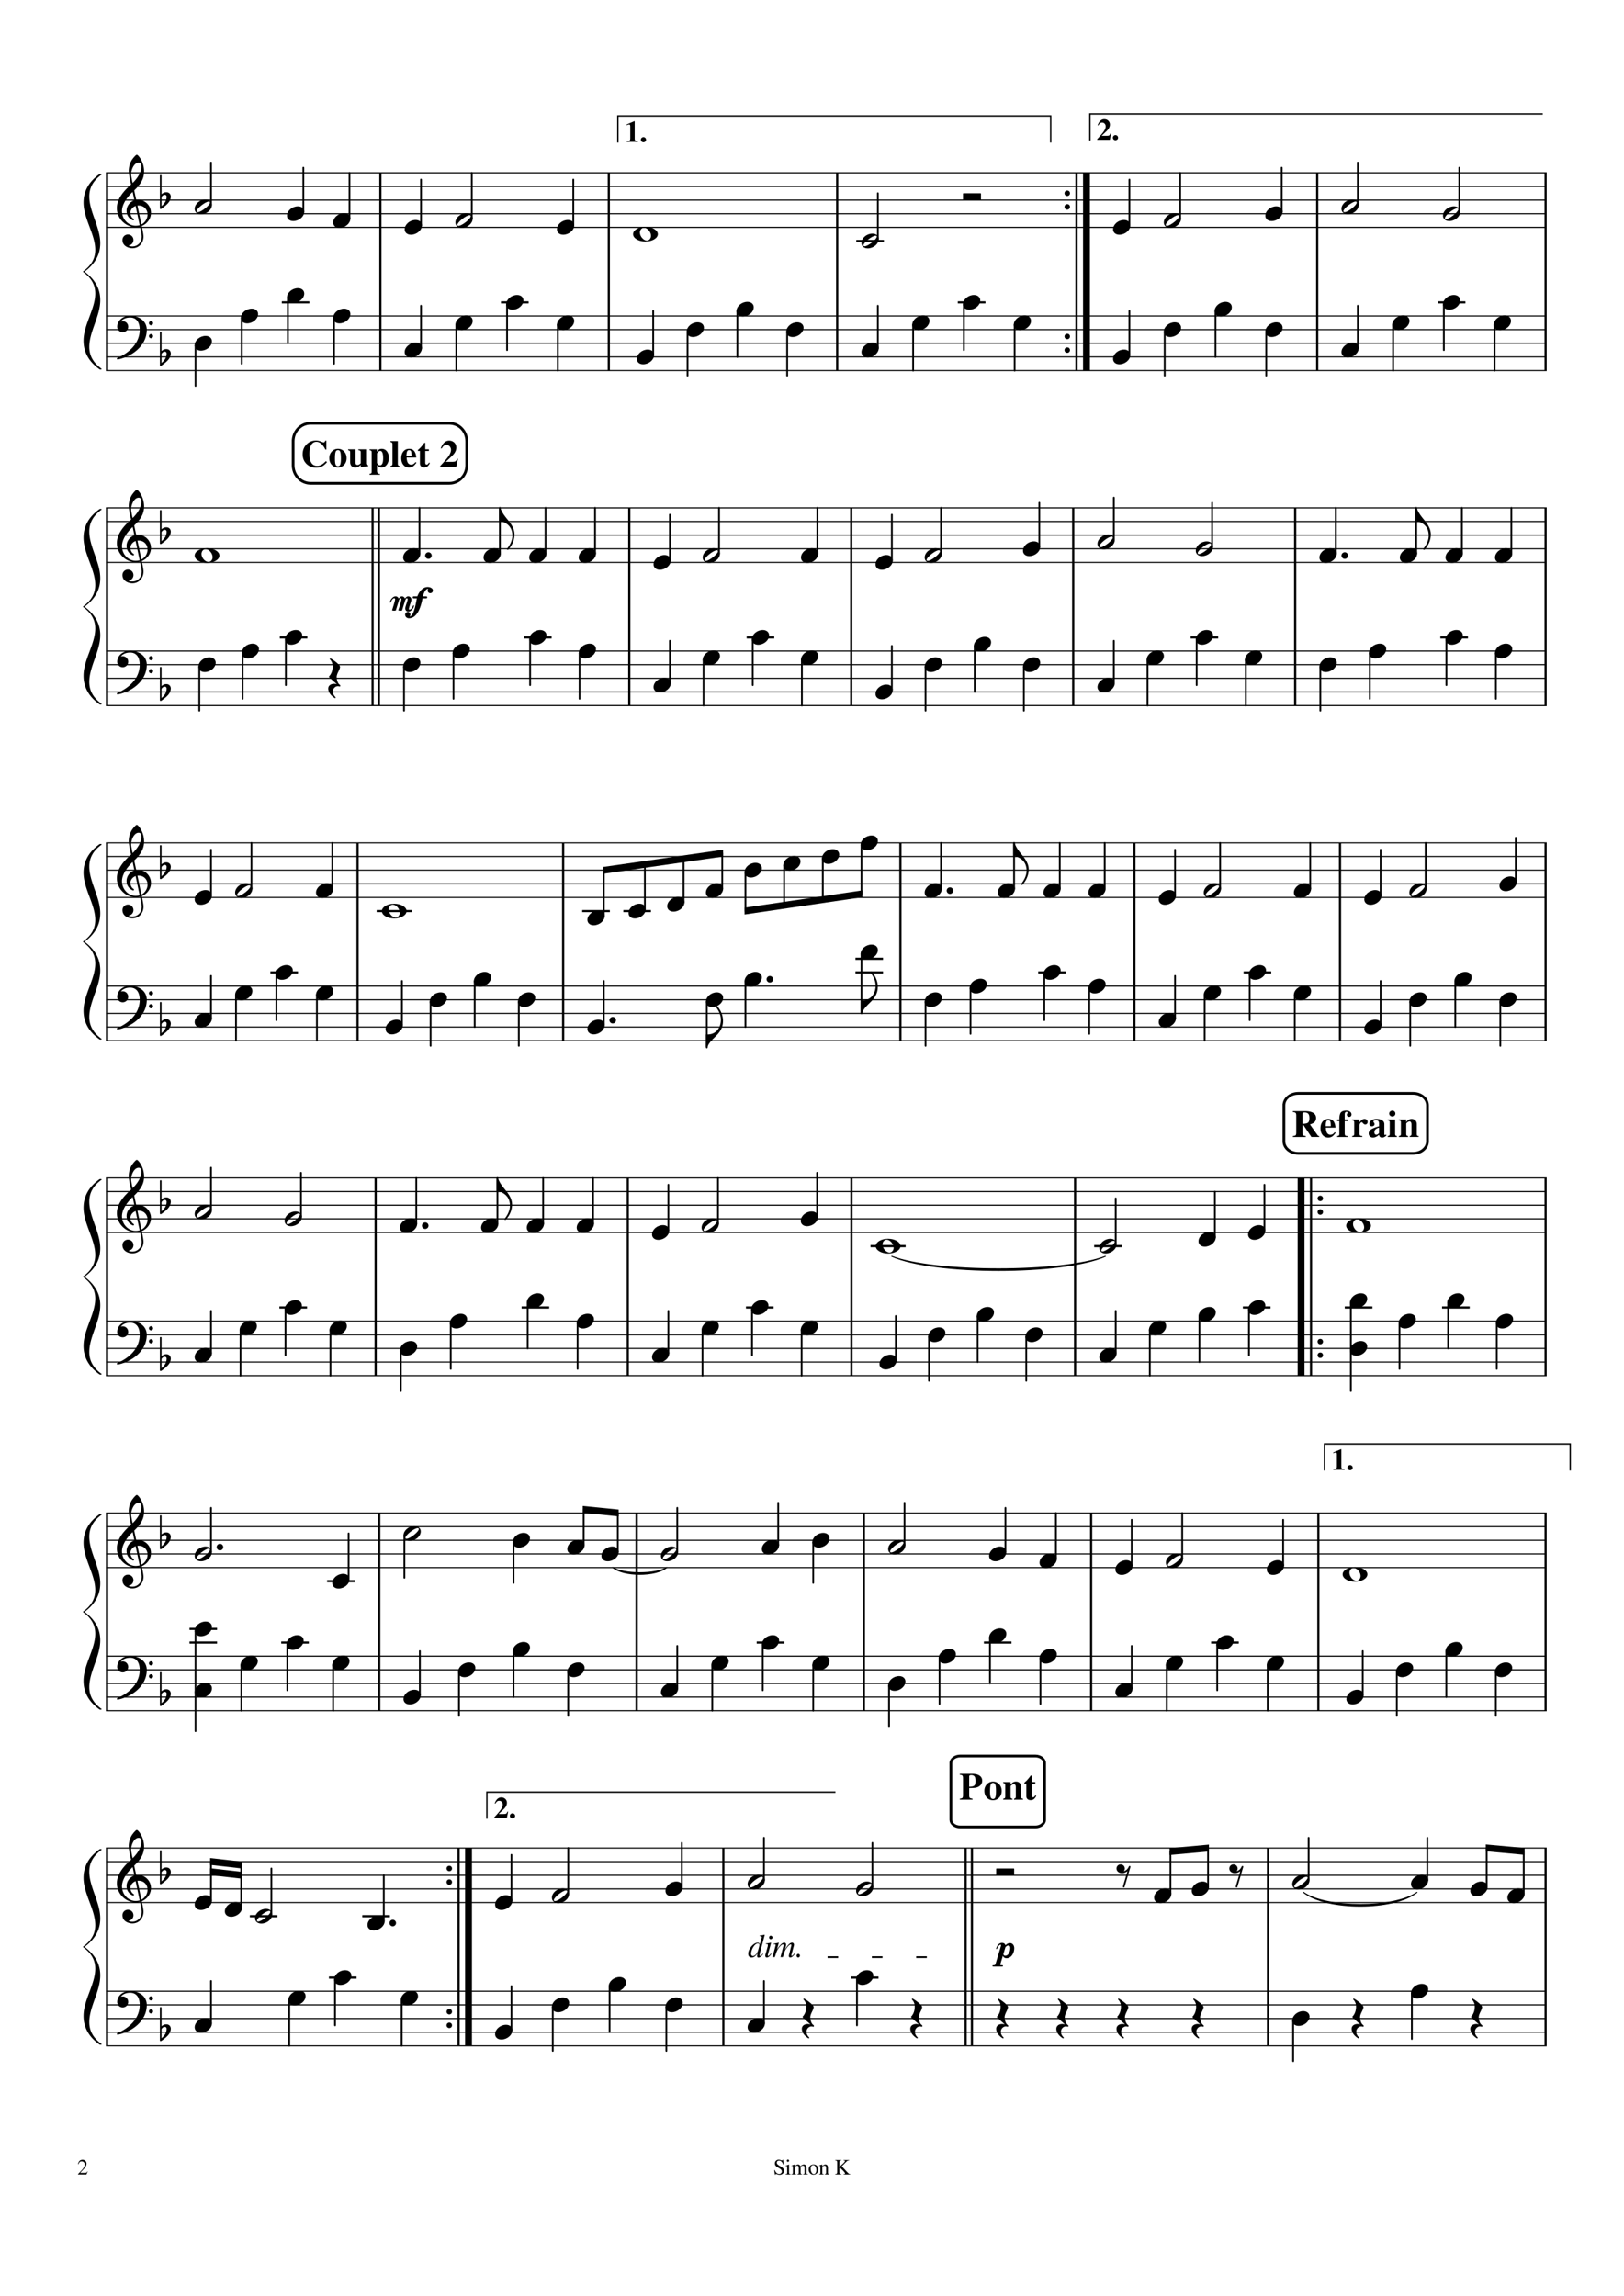 <svg width="595.44" height="841.68" xmlns="http://www.w3.org/2000/svg" version="1.2" baseProfile="tiny" style="background-color:#fff"><path class="StaffLines" fill="none" stroke="#000" stroke-width=".4" stroke-linejoin="bevel" d="M38.846 63.346h528.248M38.846 68.347h528.248M38.846 73.347h528.248M38.846 78.347h528.248M38.846 83.347h528.248M38.846 115.847h528.248M38.846 120.847h528.248M38.846 125.847h528.248M38.846 130.847h528.248M38.846 135.847h528.248M38.846 186.175h528.248M38.846 191.175h528.248M38.846 196.175h528.248M38.846 201.175h528.248M38.846 206.175h528.248M38.846 238.675h528.248M38.846 243.675h528.248M38.846 248.675h528.248M38.846 253.675h528.248M38.846 258.675h528.248M38.846 309.003h528.248M38.846 314.003h528.248M38.846 319.003h528.248M38.846 324.003h528.248M38.846 329.003h528.248M38.846 361.503h528.248M38.846 366.503h528.248M38.846 371.503h528.248M38.846 376.503h528.248M38.846 381.503h528.248M38.846 431.831h528.248M38.846 436.831h528.248M38.846 441.831h528.248M38.846 446.831h528.248M38.846 451.831h528.248M38.846 484.331h528.248M38.846 489.331h528.248M38.846 494.331h528.248M38.846 499.331h528.248M38.846 504.331h528.248M38.846 554.659h528.248M38.846 559.659h528.248M38.846 564.659h528.248M38.846 569.659h528.248M38.846 574.659h528.248M38.846 607.159h528.248M38.846 612.159h528.248M38.846 617.159h528.248M38.846 622.159h528.248M38.846 627.159h528.248M38.846 677.487h528.248M38.846 682.487h528.248M38.846 687.487h528.248M38.846 692.487h528.248M38.846 697.487h528.248M38.846 729.987h528.248M38.846 734.987h528.248M38.846 739.987h528.248M38.846 744.987h528.248M38.846 749.987h528.248"/><path class="SlurSegment" stroke="#000" stroke-width=".35" stroke-linecap="round" stroke-linejoin="round" fill-rule="evenodd" d="M477.923 693.737c8.325 5.927 33.299 5.927 41.623 0-8.324 6.727-33.298 6.727-41.623 0M224.621 574.588c3.984 2.628 15.934 2.628 19.917 0-3.983 3.428-15.933 3.428-19.917 0M326.977 460.581c15.663 6.1 62.653 6.1 78.316 0-15.663 6.9-62.653 6.9-78.316 0"/><path class="BarLine" stroke="#000" stroke-width=".8" stroke-linejoin="bevel" d="M39.246 677.487v72.5M39.246 554.659v72.5M39.246 431.831v72.5M39.246 309.003v72.5M39.246 186.175v72.5M39.246 63.346v72.501M566.694 677.487v72.5M464.916 677.487v72.5M354.049 677.487v72.5M356.349 677.487v72.5M265.219 677.487v72.5"/><path class="BarLine" d="M163.732 684.987c0 .562.438 1 1 1 .563 0 1-.438 1-1 0-.563-.437-1-1-1-.562 0-1 .437-1 1M163.732 689.987c0 .562.438 1 1 1 .563 0 1-.438 1-1 0-.563-.437-1-1-1-.562 0-1 .437-1 1M163.732 737.487c0 .562.438 1 1 1 .563 0 1-.438 1-1 0-.563-.437-1-1-1-.562 0-1 .437-1 1M163.732 742.487c0 .562.438 1 1 1 .563 0 1-.438 1-1 0-.563-.437-1-1-1-.562 0-1 .437-1 1"/><path class="BarLine" stroke="#000" stroke-width=".8" stroke-linejoin="bevel" d="M168.131 677.487v72.5"/><path class="BarLine" stroke="#000" stroke-width="2.5" stroke-linejoin="bevel" d="M171.781 677.487v72.5"/><path class="BarLine" stroke="#000" stroke-width=".8" stroke-linejoin="bevel" d="M566.694 554.659v72.5M483.377 554.659v72.5M400.06 554.659v72.5M316.743 554.659v72.5M233.427 554.659v72.5M139.041 554.659v72.5M566.694 431.831v72.5"/><path class="BarLine" d="M483.085 439.331c0 .562.438 1 1 1 .563 0 1-.438 1-1 0-.563-.437-1-1-1-.562 0-1 .437-1 1M483.085 444.331c0 .562.438 1 1 1 .563 0 1-.438 1-1 0-.563-.437-1-1-1-.562 0-1 .437-1 1M483.085 491.831c0 .562.438 1 1 1 .563 0 1-.438 1-1 0-.563-.437-1-1-1-.562 0-1 .437-1 1M483.085 496.831c0 .562.438 1 1 1 .563 0 1-.438 1-1 0-.563-.437-1-1-1-.562 0-1 .437-1 1"/><path class="BarLine" stroke="#000" stroke-width=".8" stroke-linejoin="bevel" d="M480.688 431.831v72.5"/><path class="BarLine" stroke="#000" stroke-width="2.5" stroke-linejoin="bevel" d="M477.038 431.831v72.5"/><path class="BarLine" stroke="#000" stroke-width=".8" stroke-linejoin="bevel" d="M394.182 431.831v72.5M312.175 431.831v72.5M230.168 431.831v72.5M137.731 431.831v72.5M566.694 309.003v72.5M491.316 309.003v72.5M415.939 309.003v72.5M330.132 309.003v72.5M206.479 309.003v72.5M131.102 309.003v72.5M566.694 186.175v72.5M474.879 186.175v72.5M393.494 186.175v72.5M312.109 186.175v72.5M230.725 186.175v72.5M136.61 186.175v72.5M138.91 186.175v72.5M566.694 63.346v72.501M482.948 63.346v72.501"/><path class="BarLine" d="M390.305 70.847c0 .562.437 1 1 1 .562 0 1-.438 1-1 0-.563-.438-1-1-1-.563 0-1 .437-1 1M390.305 75.847c0 .562.437 1 1 1 .562 0 1-.438 1-1 0-.563-.438-1-1-1-.563 0-1 .437-1 1M390.305 123.347c0 .562.437 1 1 1 .562 0 1-.438 1-1 0-.563-.438-1-1-1-.563 0-1 .437-1 1M390.305 128.347c0 .562.437 1 1 1 .562 0 1-.438 1-1 0-.563-.438-1-1-1-.563 0-1 .437-1 1"/><path class="BarLine" stroke="#000" stroke-width=".8" stroke-linejoin="bevel" d="M394.703 63.346v72.501"/><path class="BarLine" stroke="#000" stroke-width="2.5" stroke-linejoin="bevel" d="M398.353 63.346v72.501"/><path class="BarLine" stroke="#000" stroke-width=".8" stroke-linejoin="bevel" d="M306.96 63.346v72.501M223.215 63.346v72.501M139.47 63.346v72.501"/><path class="LedgerLine" stroke="#000" stroke-width=".8" stroke-linecap="square" stroke-linejoin="bevel" d="M312.384 724.987h9.319M133.228 702.487h9.319M121.016 724.987h9.319M92.012 702.487h9.319M444.469 602.159h9.318M361.152 602.159h9.319M277.835 602.159h9.319M120.325 579.659h9.318M103.508 602.159h9.319M69.875 597.159h9.318M69.875 602.159h9.318M529.13 479.331h9.319M493.467 479.331h9.319M456.112 479.331h9.318M401.582 456.831h9.318M319.575 456.831h12.079M273.921 479.331h9.319M191.64 479.331h9.319M102.853 479.331h9.319M456.377 356.503h9.319M381.069 356.503h9.318M314.048 351.503h9.319M314.048 356.503h9.319M228.948 334.003h9.319M213.879 334.003h9.319M138.502 334.003h12.08M99.538 356.503h9.319M528.509 233.675h9.319M436.937 233.675h9.318M274.167 233.675h9.319M192.54 233.675h9.319M102.983 233.675h9.318M527.571 110.847h9.319M351.582 110.847h9.319M314.36 88.347h9.319M184.092 110.847h9.319M103.722 110.847h9.319"/><path class="Stem" stroke="#000" stroke-width=".65" stroke-linecap="round" stroke-linejoin="bevel" d="M558.688 694.315v-15.578M545.088 691.815v-14.328M517.66 730.659v16.828M523.328 689.315v-15.578M474.141 740.659v14.953M479.809 689.315v-15.578M442.935 691.815v-14.328M429.148 694.315v-15.578M314.209 725.659v16.828M319.878 691.815v-16.203M280.113 741.815v-15.578M280.113 689.315v-15.578M244.322 735.659v16.203M249.991 691.815v-16.203M223.5 728.159v16.828M202.678 735.659v16.203M208.347 694.315v-16.828M187.524 744.315v-16.203M187.524 696.815v-16.828M147.265 733.159v16.828M140.722 704.315v-16.828M122.841 725.659v16.828M106.049 733.159v16.828M99.506 701.815v-16.828M88.437 699.315v-15.578M77.368 741.815v-15.578M77.368 696.815v-14.328M548.459 612.831v16.203M530.3 605.331v16.828M512.141 612.831v16.203M499.651 621.487v-16.203M464.798 610.331v16.828M470.466 573.987v-16.828M446.294 602.831v16.828M427.789 610.331v16.828M433.458 571.487v-16.828M414.954 618.987v-15.578M414.954 573.987v-16.828M381.481 607.831v16.828M387.15 571.487v-16.828M362.977 600.331v16.828M368.646 568.987v-16.203M344.473 607.831v16.828M325.968 617.831v14.953M331.637 566.487v-15.578M298.164 610.331v16.828M298.164 565.331v14.953M279.66 602.831v16.828M285.329 566.487v-15.578M261.156 610.331v16.828M248.321 618.987v-15.578M248.321 568.987v-16.203M226.508 568.987v-14.328M208.327 612.831v16.203M213.995 566.487v-13.078M188.307 605.331v16.828M188.307 565.331v14.953M168.286 612.831v16.203M153.935 621.487v-16.203M148.266 562.831v15.578M122.15 610.331v16.828M127.818 578.987v-16.828M105.333 602.831v16.828M88.516 610.331v16.828M71.7 597.831v36.828M77.368 568.987v-16.203M548.787 485.003v16.828M530.955 477.503v16.828M513.124 485.003v16.828M495.292 477.503v32.453M457.937 480.003v16.828M463.605 451.159v-16.828M439.76 482.503v16.828M445.429 453.659v-16.828M421.583 487.503v16.828M409.075 496.159v-15.578M409.075 456.159v-16.828M376.275 490.003v16.203M358.443 482.503v16.828M340.612 490.003v16.203M328.449 498.659v-16.203M293.923 487.503v16.828M299.592 446.159v-16.203M275.746 480.003v16.828M257.57 487.503v16.828M263.238 448.659v-16.828M245.062 496.159v-15.578M245.062 451.159v-16.828M211.779 485.003v16.828M217.448 448.659v-16.828M193.465 477.503v16.828M199.134 448.659v-16.828M182.385 448.659v-16.828M165.27 485.003v16.828M146.956 495.003v14.953M152.625 448.659v-16.828M121.167 487.503v16.828M104.678 480.003v16.828M110.347 446.159v-16.203M88.189 487.503v16.828M77.368 496.159v-15.578M77.368 443.659v-15.578M550.099 367.175v16.203M555.768 323.331v-16.203M533.58 359.675v16.828M517.061 367.175v16.203M522.729 325.831v-16.828M506.21 375.831v-16.203M506.21 328.331v-16.828M474.722 364.675v16.828M480.391 325.831v-16.828M458.202 357.175v16.828M441.683 364.675v16.828M447.352 325.831v-16.828M430.833 373.331v-15.578M430.833 328.331v-16.828M399.379 362.175v16.828M405.047 325.831v-16.828M382.894 357.175v16.828M388.562 325.831v-16.828M371.814 325.831v-16.828M355.842 362.175v16.828M339.357 367.175v16.203M345.025 325.831v-16.828M315.873 349.675v21.828M315.873 309.675v18.078M301.69 314.675v15.161M287.507 317.175v14.744M273.323 359.675v16.828M273.323 319.675v14.328M259.14 367.175v16.828M264.809 325.831v-13.078M250.625 330.831v-16.037M236.442 333.331v-16.497M221.373 375.831v-16.203M221.373 335.831v-16.828M190.23 367.175v16.203M174.056 359.675v16.828M157.882 367.175v16.203M147.376 375.831v-16.203M116.195 364.675v16.828M121.864 325.831v-16.828M101.363 357.175v16.828M86.531 364.675v16.828M92.2 325.831v-16.828M77.368 373.331v-15.578M77.368 328.331v-16.828M548.476 239.347v16.828M554.145 203.003v-16.828M530.334 234.347v16.828M536.003 203.003v-16.828M519.254 203.003v-16.828M502.246 239.347v16.828M484.104 244.347v16.203M489.773 203.003v-16.828M456.783 241.847v16.828M438.762 234.347v16.828M444.43 200.503V184.3M420.74 241.847v16.828M408.388 250.503v-15.578M408.388 198.003v-15.578M375.398 244.347v16.203M381.067 200.503V184.3M357.377 236.847v16.828M339.356 244.347v16.203M345.024 203.003v-16.828M327.003 253.003V236.8M327.003 205.503v-16.828M294.013 241.847v16.828M299.682 203.003v-16.828M275.992 234.347v16.828M257.971 241.847v16.828M263.64 203.003v-16.828M245.618 250.503v-15.578M245.618 205.503v-16.828M212.507 239.347v16.828M218.176 203.003v-16.828M194.365 234.347v16.828M200.034 203.003v-16.828M183.285 203.003v-16.828M166.278 239.347v16.828M148.135 244.347v16.203M153.804 203.003v-16.828M104.808 234.347v16.828M88.944 239.347v16.828M73.08 244.347v16.203M548.007 119.019v16.828M529.396 111.519v16.828M535.065 77.674V61.471M510.785 119.019v16.828M497.842 127.675v-15.578M497.842 75.174V59.596M464.262 121.519v16.203M469.931 77.674V61.471M445.651 114.019v16.828M427.04 121.519v16.203M432.708 80.174V63.346M414.097 130.175v-16.203M414.097 82.674V65.846M372.019 119.019v16.828M353.407 111.519v16.828M334.796 119.019v16.828M321.854 127.675v-15.578M321.854 87.674V70.846M288.619 121.519v16.203M270.353 114.019v16.828M252.086 121.519v16.203M239.489 130.175v-16.203M204.528 119.019v16.828M210.197 82.674V65.846M185.917 111.519v16.828M167.306 119.019v16.828M172.975 80.174V63.346M154.363 127.675v-15.578M154.363 82.674V65.846M122.471 116.519v16.828M128.14 80.174V63.346M105.547 109.019v16.828M111.216 77.674V61.471M88.623 116.519v16.828M71.7 126.519v14.953M77.368 75.174V59.596"/><path class="Note" d="M552.694 695.721c0 1.172.953 1.969 2.297 1.969 2.078 0 4.031-1.609 4.031-3.437 0-1.172-.969-1.969-2.313-1.969-2.078 0-4.015 1.609-4.015 3.437M539.094 693.221c0 1.172.953 1.969 2.297 1.969 2.078 0 4.031-1.609 4.031-3.437 0-1.172-.968-1.969-2.312-1.969-2.078 0-4.016 1.609-4.016 3.437M517.335 730.721c0 1.172.953 1.969 2.297 1.969 2.078 0 4.031-1.609 4.031-3.437 0-1.172-.969-1.969-2.313-1.969-2.078 0-4.015 1.609-4.015 3.437M517.335 690.721c0 1.172.953 1.969 2.297 1.969 2.078 0 4.031-1.609 4.031-3.437 0-1.172-.969-1.969-2.313-1.969-2.078 0-4.015 1.609-4.015 3.437M473.816 740.721c0 1.172.953 1.969 2.297 1.969 2.078 0 4.031-1.609 4.031-3.437 0-1.172-.969-1.969-2.313-1.969-2.078 0-4.015 1.609-4.015 3.437M473.816 690.721c0 1.172.953 1.969 2.297 1.969 2.078 0 4.031-1.609 4.031-3.437 0-1.172-.969-1.969-2.313-1.969-2.078 0-4.015 1.609-4.015 3.437m.703.86c0-.969 3.234-3.547 4.484-3.547.281 0 .438.125.438.359 0 .969-3.25 3.547-4.485 3.547-.281 0-.437-.125-.437-.359M436.942 693.221c0 1.172.953 1.969 2.296 1.969 2.079 0 4.032-1.609 4.032-3.437 0-1.172-.969-1.969-2.313-1.969-2.078 0-4.015 1.609-4.015 3.437M423.154 695.721c0 1.172.954 1.969 2.297 1.969 2.078 0 4.032-1.609 4.032-3.437 0-1.172-.969-1.969-2.313-1.969-2.078 0-4.016 1.609-4.016 3.437M313.884 725.721c0 1.172.953 1.969 2.297 1.969 2.078 0 4.031-1.609 4.031-3.437 0-1.172-.969-1.969-2.312-1.969-2.078 0-4.016 1.609-4.016 3.437M313.884 693.221c0 1.172.953 1.969 2.297 1.969 2.078 0 4.031-1.609 4.031-3.437 0-1.172-.969-1.969-2.312-1.969-2.078 0-4.016 1.609-4.016 3.437m.703.86c0-.969 3.235-3.547 4.485-3.547.281 0 .437.125.437.359 0 .969-3.25 3.547-4.484 3.547-.282 0-.438-.125-.438-.359M274.119 743.221c0 1.172.953 1.969 2.297 1.969 2.078 0 4.031-1.609 4.031-3.437 0-1.172-.968-1.969-2.312-1.969-2.078 0-4.016 1.609-4.016 3.437M274.119 690.721c0 1.172.953 1.969 2.297 1.969 2.078 0 4.031-1.609 4.031-3.437 0-1.172-.968-1.969-2.312-1.969-2.078 0-4.016 1.609-4.016 3.437m.703.86c0-.969 3.235-3.547 4.485-3.547.281 0 .437.125.437.359 0 .969-3.25 3.547-4.484 3.547-.281 0-.438-.125-.438-.359M243.997 735.721c0 1.172.953 1.969 2.297 1.969 2.078 0 4.031-1.609 4.031-3.437 0-1.172-.968-1.969-2.312-1.969-2.078 0-4.016 1.609-4.016 3.437M243.997 693.221c0 1.172.953 1.969 2.297 1.969 2.078 0 4.031-1.609 4.031-3.437 0-1.172-.968-1.969-2.312-1.969-2.078 0-4.016 1.609-4.016 3.437M223.175 728.221c0 1.172.953 1.969 2.297 1.969 2.078 0 4.031-1.609 4.031-3.437 0-1.172-.969-1.969-2.312-1.969-2.079 0-4.016 1.609-4.016 3.437M202.353 735.721c0 1.172.953 1.969 2.297 1.969 2.078 0 4.031-1.609 4.031-3.437 0-1.172-.969-1.969-2.313-1.969-2.078 0-4.015 1.609-4.015 3.437M202.353 695.721c0 1.172.953 1.969 2.297 1.969 2.078 0 4.031-1.609 4.031-3.437 0-1.172-.969-1.969-2.313-1.969-2.078 0-4.015 1.609-4.015 3.437m.703.86c0-.969 3.234-3.547 4.484-3.547.282 0 .438.125.438.359 0 .969-3.25 3.547-4.485 3.547-.281 0-.437-.125-.437-.359M181.531 745.721c0 1.172.953 1.969 2.296 1.969 2.079 0 4.032-1.609 4.032-3.437 0-1.172-.969-1.969-2.313-1.969-2.078 0-4.015 1.609-4.015 3.437M181.531 698.221c0 1.172.953 1.969 2.296 1.969 2.079 0 4.032-1.609 4.032-3.437 0-1.172-.969-1.969-2.313-1.969-2.078 0-4.015 1.609-4.015 3.437M146.94 733.221c0 1.172.954 1.969 2.297 1.969 2.078 0 4.032-1.609 4.032-3.437 0-1.172-.969-1.969-2.313-1.969-2.078 0-4.016 1.609-4.016 3.437M134.728 705.721c0 1.172.953 1.969 2.297 1.969 2.078 0 4.031-1.609 4.031-3.437 0-1.172-.968-1.969-2.312-1.969-2.078 0-4.016 1.609-4.016 3.437M122.516 725.721c0 1.172.953 1.969 2.297 1.969 2.078 0 4.031-1.609 4.031-3.437 0-1.172-.969-1.969-2.312-1.969-2.078 0-4.016 1.609-4.016 3.437M105.724 733.221c0 1.172.953 1.969 2.297 1.969 2.078 0 4.031-1.609 4.031-3.437 0-1.172-.968-1.969-2.312-1.969-2.078 0-4.016 1.609-4.016 3.437M93.512 703.221c0 1.172.953 1.969 2.297 1.969 2.078 0 4.031-1.609 4.031-3.437 0-1.172-.969-1.969-2.312-1.969-2.078 0-4.016 1.609-4.016 3.437m.703.86c0-.969 3.235-3.547 4.485-3.547.28 0 .437.125.437.359 0 .969-3.25 3.547-4.484 3.547-.282 0-.438-.125-.438-.359M82.443 700.721c0 1.172.954 1.969 2.297 1.969 2.078 0 4.032-1.609 4.032-3.437 0-1.172-.97-1.969-2.313-1.969-2.078 0-4.016 1.609-4.016 3.437M71.375 743.221c0 1.172.953 1.969 2.296 1.969 2.079 0 4.032-1.609 4.032-3.437 0-1.172-.969-1.969-2.313-1.969-2.078 0-4.015 1.609-4.015 3.437M71.375 698.221c0 1.172.953 1.969 2.296 1.969 2.079 0 4.032-1.609 4.032-3.437 0-1.172-.969-1.969-2.313-1.969-2.078 0-4.015 1.609-4.015 3.437M548.134 612.893c0 1.172.954 1.969 2.297 1.969 2.078 0 4.032-1.609 4.032-3.437 0-1.172-.969-1.969-2.313-1.969-2.078 0-4.016 1.609-4.016 3.437M529.975 605.393c0 1.172.954 1.969 2.297 1.969 2.078 0 4.032-1.609 4.032-3.438 0-1.171-.969-1.968-2.313-1.968-2.078 0-4.016 1.609-4.016 3.437M511.816 612.893c0 1.172.954 1.969 2.297 1.969 2.078 0 4.032-1.609 4.032-3.437 0-1.172-.969-1.969-2.313-1.969-2.078 0-4.016 1.609-4.016 3.437M493.657 622.893c0 1.172.953 1.969 2.297 1.969 2.078 0 4.031-1.609 4.031-3.437 0-1.172-.968-1.969-2.312-1.969-2.078 0-4.016 1.609-4.016 3.437M492.277 577.159c0 1.5 2.047 2.703 4.515 2.703 2.485 0 4.563-1.203 4.563-2.703 0-1.5-2.078-2.703-4.563-2.703-2.468 0-4.515 1.203-4.515 2.703m2.5-.594c0-.984.703-1.766 1.515-1.766 1.188 0 2.563 1.5 2.563 2.954 0 .984-.703 1.765-1.516 1.765-1.187 0-2.562-1.5-2.562-2.953M464.473 610.393c0 1.172.953 1.969 2.297 1.969 2.078 0 4.031-1.609 4.031-3.438 0-1.171-.969-1.968-2.313-1.968-2.078 0-4.015 1.609-4.015 3.437M464.473 575.393c0 1.172.953 1.969 2.297 1.969 2.078 0 4.031-1.609 4.031-3.438 0-1.171-.969-1.968-2.313-1.968-2.078 0-4.015 1.609-4.015 3.437M445.969 602.893c0 1.172.953 1.969 2.296 1.969 2.079 0 4.032-1.609 4.032-3.438 0-1.171-.969-1.968-2.313-1.968-2.078 0-4.015 1.609-4.015 3.437M427.464 610.393c0 1.172.953 1.969 2.297 1.969 2.078 0 4.031-1.609 4.031-3.438 0-1.171-.968-1.968-2.312-1.968-2.078 0-4.016 1.609-4.016 3.437M427.464 572.893c0 1.172.953 1.969 2.297 1.969 2.078 0 4.031-1.609 4.031-3.438 0-1.171-.968-1.968-2.312-1.968-2.078 0-4.016 1.609-4.016 3.437m.703.86c0-.969 3.235-3.547 4.485-3.547.281 0 .437.125.437.359 0 .969-3.25 3.547-4.484 3.547-.281 0-.438-.125-.438-.359M408.96 620.393c0 1.172.953 1.969 2.297 1.969 2.078 0 4.031-1.609 4.031-3.437 0-1.172-.968-1.969-2.312-1.969-2.078 0-4.016 1.609-4.016 3.437M408.96 575.393c0 1.172.953 1.969 2.297 1.969 2.078 0 4.031-1.609 4.031-3.438 0-1.171-.968-1.968-2.312-1.968-2.078 0-4.016 1.609-4.016 3.437M381.156 607.893c0 1.172.953 1.969 2.297 1.969 2.078 0 4.031-1.609 4.031-3.438 0-1.171-.969-1.968-2.312-1.968-2.079 0-4.016 1.609-4.016 3.437M381.156 572.893c0 1.172.953 1.969 2.297 1.969 2.078 0 4.031-1.609 4.031-3.438 0-1.171-.969-1.968-2.312-1.968-2.079 0-4.016 1.609-4.016 3.437M362.652 600.393c0 1.172.953 1.969 2.297 1.969 2.078 0 4.031-1.609 4.031-3.438 0-1.171-.969-1.968-2.313-1.968-2.078 0-4.015 1.609-4.015 3.437M362.652 570.393c0 1.172.953 1.969 2.297 1.969 2.078 0 4.031-1.609 4.031-3.438 0-1.171-.969-1.968-2.313-1.968-2.078 0-4.015 1.609-4.015 3.437M344.148 607.893c0 1.172.953 1.969 2.297 1.969 2.078 0 4.031-1.609 4.031-3.438 0-1.171-.969-1.968-2.313-1.968-2.078 0-4.015 1.609-4.015 3.437M325.643 617.893c0 1.172.954 1.969 2.297 1.969 2.078 0 4.032-1.609 4.032-3.437 0-1.172-.969-1.969-2.313-1.969-2.078 0-4.016 1.609-4.016 3.437M325.643 567.893c0 1.172.954 1.969 2.297 1.969 2.078 0 4.032-1.609 4.032-3.438 0-1.171-.969-1.968-2.313-1.968-2.078 0-4.016 1.609-4.016 3.437m.704.86c0-.969 3.234-3.547 4.484-3.547.281 0 .437.125.437.359 0 .969-3.25 3.547-4.484 3.547-.281 0-.437-.125-.437-.359M297.839 610.393c0 1.172.953 1.969 2.297 1.969 2.078 0 4.031-1.609 4.031-3.438 0-1.171-.968-1.968-2.312-1.968-2.078 0-4.016 1.609-4.016 3.437M297.839 565.393c0 1.172.953 1.969 2.297 1.969 2.078 0 4.031-1.609 4.031-3.438 0-1.171-.968-1.968-2.312-1.968-2.078 0-4.016 1.609-4.016 3.437M279.335 602.893c0 1.172.953 1.969 2.297 1.969 2.078 0 4.031-1.609 4.031-3.438 0-1.171-.969-1.968-2.312-1.968-2.078 0-4.016 1.609-4.016 3.437M279.335 567.893c0 1.172.953 1.969 2.297 1.969 2.078 0 4.031-1.609 4.031-3.438 0-1.171-.969-1.968-2.312-1.968-2.078 0-4.016 1.609-4.016 3.437M260.831 610.393c0 1.172.953 1.969 2.297 1.969 2.078 0 4.031-1.609 4.031-3.438 0-1.171-.969-1.968-2.312-1.968-2.079 0-4.016 1.609-4.016 3.437M242.327 620.393c0 1.172.953 1.969 2.297 1.969 2.078 0 4.031-1.609 4.031-3.437 0-1.172-.969-1.969-2.313-1.969-2.078 0-4.015 1.609-4.015 3.437M242.327 570.393c0 1.172.953 1.969 2.297 1.969 2.078 0 4.031-1.609 4.031-3.438 0-1.171-.969-1.968-2.313-1.968-2.078 0-4.015 1.609-4.015 3.437m.703.86c0-.969 3.234-3.547 4.484-3.547.282 0 .438.125.438.359 0 .969-3.25 3.547-4.485 3.547-.281 0-.437-.125-.437-.359M220.514 570.393c0 1.172.953 1.969 2.297 1.969 2.078 0 4.031-1.609 4.031-3.438 0-1.171-.968-1.968-2.312-1.968-2.078 0-4.016 1.609-4.016 3.437M208.002 612.893c0 1.172.953 1.969 2.296 1.969 2.079 0 4.032-1.609 4.032-3.437 0-1.172-.969-1.969-2.313-1.969-2.078 0-4.015 1.609-4.015 3.437M208.002 567.893c0 1.172.953 1.969 2.296 1.969 2.079 0 4.032-1.609 4.032-3.438 0-1.171-.969-1.968-2.313-1.968-2.078 0-4.015 1.609-4.015 3.437M187.982 605.393c0 1.172.953 1.969 2.296 1.969 2.079 0 4.032-1.609 4.032-3.438 0-1.171-.969-1.968-2.313-1.968-2.078 0-4.015 1.609-4.015 3.437M187.982 565.393c0 1.172.953 1.969 2.296 1.969 2.079 0 4.032-1.609 4.032-3.438 0-1.171-.969-1.968-2.313-1.968-2.078 0-4.015 1.609-4.015 3.437M167.961 612.893c0 1.172.954 1.969 2.297 1.969 2.078 0 4.032-1.609 4.032-3.437 0-1.172-.969-1.969-2.313-1.969-2.078 0-4.016 1.609-4.016 3.437M147.941 622.893c0 1.172.953 1.969 2.297 1.969 2.078 0 4.031-1.609 4.031-3.437 0-1.172-.968-1.969-2.312-1.969-2.078 0-4.016 1.609-4.016 3.437M147.941 562.893c0 1.172.953 1.969 2.297 1.969 2.078 0 4.031-1.609 4.031-3.438 0-1.171-.968-1.968-2.312-1.968-2.078 0-4.016 1.609-4.016 3.437m.703.86c0-.969 3.235-3.547 4.485-3.547.281 0 .437.125.437.359 0 .969-3.25 3.547-4.484 3.547-.281 0-.438-.125-.438-.359M121.825 610.393c0 1.172.953 1.969 2.296 1.969 2.079 0 4.032-1.609 4.032-3.438 0-1.171-.969-1.968-2.313-1.968-2.078 0-4.015 1.609-4.015 3.437M121.825 580.393c0 1.172.953 1.969 2.296 1.969 2.079 0 4.032-1.609 4.032-3.438 0-1.171-.969-1.968-2.313-1.968-2.078 0-4.015 1.609-4.015 3.437M105.008 602.893c0 1.172.953 1.969 2.297 1.969 2.078 0 4.031-1.609 4.031-3.438 0-1.171-.969-1.968-2.312-1.968-2.079 0-4.016 1.609-4.016 3.437M88.191 610.393c0 1.172.953 1.969 2.297 1.969 2.078 0 4.031-1.609 4.031-3.438 0-1.171-.968-1.968-2.312-1.968-2.078 0-4.016 1.609-4.016 3.437M71.375 597.893c0 1.172.953 1.969 2.296 1.969 2.079 0 4.032-1.609 4.032-3.438 0-1.171-.969-1.968-2.313-1.968-2.078 0-4.015 1.609-4.015 3.437M71.375 620.393c0 1.172.953 1.969 2.296 1.969 2.079 0 4.032-1.609 4.032-3.437 0-1.172-.969-1.969-2.313-1.969-2.078 0-4.015 1.609-4.015 3.437M71.375 570.393c0 1.172.953 1.969 2.296 1.969 2.079 0 4.032-1.609 4.032-3.438 0-1.171-.969-1.968-2.313-1.968-2.078 0-4.015 1.609-4.015 3.437m.703.86c0-.969 3.234-3.547 4.484-3.547.281 0 .438.125.438.359 0 .969-3.25 3.547-4.485 3.547-.281 0-.437-.125-.437-.359M548.462 485.065c0 1.172.953 1.969 2.297 1.969 2.078 0 4.031-1.609 4.031-3.438 0-1.171-.969-1.968-2.312-1.968-2.079 0-4.016 1.609-4.016 3.437M530.63 477.565c0 1.172.954 1.969 2.297 1.969 2.078 0 4.032-1.609 4.032-3.438 0-1.171-.969-1.968-2.313-1.968-2.078 0-4.016 1.609-4.016 3.437M512.799 485.065c0 1.172.953 1.969 2.297 1.969 2.078 0 4.031-1.609 4.031-3.438 0-1.171-.969-1.968-2.313-1.968-2.078 0-4.015 1.609-4.015 3.437M494.967 477.565c0 1.172.953 1.969 2.297 1.969 2.078 0 4.031-1.609 4.031-3.438 0-1.171-.968-1.968-2.312-1.968-2.078 0-4.016 1.609-4.016 3.437M494.967 495.065c0 1.172.953 1.969 2.297 1.969 2.078 0 4.031-1.609 4.031-3.438 0-1.171-.968-1.968-2.312-1.968-2.078 0-4.016 1.609-4.016 3.437M493.587 449.331c0 1.5 2.047 2.703 4.515 2.703 2.485 0 4.563-1.203 4.563-2.703 0-1.5-2.078-2.703-4.563-2.703-2.468 0-4.515 1.203-4.515 2.703m2.5-.594c0-.984.703-1.766 1.515-1.766 1.188 0 2.563 1.5 2.563 2.954 0 .984-.703 1.765-1.516 1.765-1.187 0-2.562-1.5-2.562-2.953M457.612 480.065c0 1.172.953 1.969 2.296 1.969 2.079 0 4.032-1.609 4.032-3.438 0-1.171-.969-1.968-2.313-1.968-2.078 0-4.015 1.609-4.015 3.437M457.612 452.565c0 1.172.953 1.969 2.296 1.969 2.079 0 4.032-1.609 4.032-3.438 0-1.171-.969-1.968-2.313-1.968-2.078 0-4.015 1.609-4.015 3.437M439.435 482.565c0 1.172.953 1.969 2.297 1.969 2.078 0 4.031-1.609 4.031-3.438 0-1.171-.969-1.968-2.312-1.968-2.079 0-4.016 1.609-4.016 3.437M439.435 455.065c0 1.172.953 1.969 2.297 1.969 2.078 0 4.031-1.609 4.031-3.438 0-1.171-.969-1.968-2.312-1.968-2.079 0-4.016 1.609-4.016 3.437M421.258 487.565c0 1.172.953 1.969 2.297 1.969 2.078 0 4.031-1.609 4.031-3.438 0-1.171-.968-1.968-2.312-1.968-2.078 0-4.016 1.609-4.016 3.437M403.082 497.565c0 1.172.953 1.969 2.296 1.969 2.079 0 4.032-1.609 4.032-3.438 0-1.171-.969-1.968-2.313-1.968-2.078 0-4.015 1.609-4.015 3.437M403.082 457.565c0 1.172.953 1.969 2.296 1.969 2.079 0 4.032-1.609 4.032-3.438 0-1.171-.969-1.968-2.313-1.968-2.078 0-4.015 1.609-4.015 3.437m.703.86c0-.969 3.234-3.547 4.484-3.547.281 0 .438.125.438.359 0 .969-3.25 3.547-4.485 3.547-.281 0-.437-.125-.437-.359M375.95 490.065c0 1.172.953 1.969 2.297 1.969 2.078 0 4.031-1.609 4.031-3.438 0-1.171-.969-1.968-2.312-1.968-2.079 0-4.016 1.609-4.016 3.437M358.118 482.565c0 1.172.953 1.969 2.297 1.969 2.078 0 4.031-1.609 4.031-3.438 0-1.171-.968-1.968-2.312-1.968-2.078 0-4.016 1.609-4.016 3.437M340.287 490.065c0 1.172.953 1.969 2.297 1.969 2.078 0 4.031-1.609 4.031-3.438 0-1.171-.969-1.968-2.313-1.968-2.078 0-4.015 1.609-4.015 3.437M322.455 500.065c0 1.172.953 1.969 2.297 1.969 2.078 0 4.031-1.609 4.031-3.438 0-1.171-.968-1.968-2.312-1.968-2.078 0-4.016 1.609-4.016 3.437M321.075 456.831c0 1.5 2.047 2.703 4.515 2.703 2.485 0 4.563-1.203 4.563-2.703 0-1.5-2.078-2.703-4.563-2.703-2.468 0-4.515 1.203-4.515 2.703m2.5-.594c0-.984.703-1.766 1.515-1.766 1.188 0 2.563 1.5 2.563 2.954 0 .984-.703 1.765-1.516 1.765-1.187 0-2.562-1.5-2.562-2.953M293.598 487.565c0 1.172.953 1.969 2.297 1.969 2.078 0 4.031-1.609 4.031-3.438 0-1.171-.969-1.968-2.312-1.968-2.079 0-4.016 1.609-4.016 3.437M293.598 447.565c0 1.172.953 1.969 2.297 1.969 2.078 0 4.031-1.609 4.031-3.438 0-1.171-.969-1.968-2.312-1.968-2.079 0-4.016 1.609-4.016 3.437M275.421 480.065c0 1.172.953 1.969 2.297 1.969 2.078 0 4.031-1.609 4.031-3.438 0-1.171-.968-1.968-2.312-1.968-2.078 0-4.016 1.609-4.016 3.437M257.245 487.565c0 1.172.953 1.969 2.296 1.969 2.079 0 4.032-1.609 4.032-3.438 0-1.171-.969-1.968-2.313-1.968-2.078 0-4.015 1.609-4.015 3.437M257.245 450.065c0 1.172.953 1.969 2.296 1.969 2.079 0 4.032-1.609 4.032-3.438 0-1.171-.969-1.968-2.313-1.968-2.078 0-4.015 1.609-4.015 3.437m.703.86c0-.969 3.234-3.547 4.484-3.547.281 0 .438.125.438.359 0 .969-3.25 3.547-4.485 3.547-.281 0-.437-.125-.437-.359M239.068 497.565c0 1.172.953 1.969 2.297 1.969 2.078 0 4.031-1.609 4.031-3.438 0-1.171-.969-1.968-2.312-1.968-2.079 0-4.016 1.609-4.016 3.437M239.068 452.565c0 1.172.953 1.969 2.297 1.969 2.078 0 4.031-1.609 4.031-3.438 0-1.171-.969-1.968-2.312-1.968-2.079 0-4.016 1.609-4.016 3.437M211.454 485.065c0 1.172.953 1.969 2.297 1.969 2.078 0 4.031-1.609 4.031-3.438 0-1.171-.969-1.968-2.312-1.968-2.079 0-4.016 1.609-4.016 3.437M211.454 450.065c0 1.172.953 1.969 2.297 1.969 2.078 0 4.031-1.609 4.031-3.438 0-1.171-.969-1.968-2.312-1.968-2.079 0-4.016 1.609-4.016 3.437M193.14 477.565c0 1.172.953 1.969 2.297 1.969 2.078 0 4.031-1.609 4.031-3.438 0-1.171-.969-1.968-2.312-1.968-2.078 0-4.016 1.609-4.016 3.437M193.14 450.065c0 1.172.953 1.969 2.297 1.969 2.078 0 4.031-1.609 4.031-3.438 0-1.171-.969-1.968-2.312-1.968-2.078 0-4.016 1.609-4.016 3.437M176.392 450.065c0 1.172.953 1.969 2.296 1.969 2.079 0 4.032-1.609 4.032-3.438 0-1.171-.969-1.968-2.313-1.968-2.078 0-4.015 1.609-4.015 3.437M164.945 485.065c0 1.172.953 1.969 2.297 1.969 2.078 0 4.031-1.609 4.031-3.438 0-1.171-.968-1.968-2.312-1.968-2.078 0-4.016 1.609-4.016 3.437M146.631 495.065c0 1.172.954 1.969 2.297 1.969 2.078 0 4.032-1.609 4.032-3.438 0-1.171-.969-1.968-2.313-1.968-2.078 0-4.016 1.609-4.016 3.437M146.631 450.065c0 1.172.954 1.969 2.297 1.969 2.078 0 4.032-1.609 4.032-3.438 0-1.171-.969-1.968-2.313-1.968-2.078 0-4.016 1.609-4.016 3.437M120.842 487.565c0 1.172.953 1.969 2.297 1.969 2.078 0 4.031-1.609 4.031-3.438 0-1.171-.968-1.968-2.312-1.968-2.078 0-4.016 1.609-4.016 3.437M104.353 480.065c0 1.172.953 1.969 2.297 1.969 2.078 0 4.031-1.609 4.031-3.438 0-1.171-.969-1.968-2.312-1.968-2.079 0-4.016 1.609-4.016 3.437M104.353 447.565c0 1.172.953 1.969 2.297 1.969 2.078 0 4.031-1.609 4.031-3.438 0-1.171-.969-1.968-2.312-1.968-2.079 0-4.016 1.609-4.016 3.437m.703.86c0-.969 3.234-3.547 4.484-3.547.282 0 .438.125.438.359 0 .969-3.25 3.547-4.484 3.547-.282 0-.438-.125-.438-.359M87.864 487.565c0 1.172.953 1.969 2.297 1.969 2.078 0 4.03-1.609 4.03-3.438 0-1.171-.968-1.968-2.312-1.968-2.078 0-4.015 1.609-4.015 3.437M71.375 497.565c0 1.172.953 1.969 2.296 1.969 2.079 0 4.032-1.609 4.032-3.438 0-1.171-.969-1.968-2.313-1.968-2.078 0-4.015 1.609-4.015 3.437M71.375 445.065c0 1.172.953 1.969 2.296 1.969 2.079 0 4.032-1.609 4.032-3.438 0-1.171-.969-1.968-2.313-1.968-2.078 0-4.015 1.609-4.015 3.437m.703.86c0-.969 3.234-3.547 4.484-3.547.281 0 .438.125.438.359 0 .969-3.25 3.547-4.485 3.547-.281 0-.437-.125-.437-.359M549.774 367.237c0 1.172.953 1.969 2.297 1.969 2.078 0 4.031-1.61 4.031-3.438 0-1.172-.968-1.968-2.312-1.968-2.078 0-4.016 1.609-4.016 3.437M549.774 324.737c0 1.172.953 1.969 2.297 1.969 2.078 0 4.031-1.61 4.031-3.438 0-1.172-.968-1.968-2.312-1.968-2.078 0-4.016 1.609-4.016 3.437M533.255 359.737c0 1.172.953 1.969 2.297 1.969 2.078 0 4.031-1.61 4.031-3.438 0-1.172-.969-1.968-2.313-1.968-2.078 0-4.015 1.609-4.015 3.437M516.736 367.237c0 1.172.953 1.969 2.296 1.969 2.079 0 4.032-1.61 4.032-3.438 0-1.172-.969-1.968-2.313-1.968-2.078 0-4.015 1.609-4.015 3.437M516.736 327.237c0 1.172.953 1.969 2.296 1.969 2.079 0 4.032-1.61 4.032-3.438 0-1.172-.969-1.968-2.313-1.968-2.078 0-4.015 1.609-4.015 3.437m.703.859c0-.968 3.234-3.546 4.484-3.546.281 0 .438.125.438.359 0 .969-3.25 3.547-4.485 3.547-.281 0-.437-.125-.437-.36M500.216 377.237c0 1.172.953 1.969 2.297 1.969 2.078 0 4.031-1.61 4.031-3.438 0-1.172-.968-1.968-2.312-1.968-2.078 0-4.016 1.609-4.016 3.437M500.216 329.737c0 1.172.953 1.969 2.297 1.969 2.078 0 4.031-1.61 4.031-3.438 0-1.172-.968-1.968-2.312-1.968-2.078 0-4.016 1.609-4.016 3.437M474.397 364.737c0 1.172.953 1.969 2.297 1.969 2.078 0 4.031-1.61 4.031-3.438 0-1.172-.969-1.968-2.313-1.968-2.078 0-4.015 1.609-4.015 3.437M474.397 327.237c0 1.172.953 1.969 2.297 1.969 2.078 0 4.031-1.61 4.031-3.438 0-1.172-.969-1.968-2.313-1.968-2.078 0-4.015 1.609-4.015 3.437M457.877 357.237c0 1.172.954 1.969 2.297 1.969 2.078 0 4.032-1.61 4.032-3.438 0-1.172-.969-1.968-2.313-1.968-2.078 0-4.016 1.609-4.016 3.437M441.358 364.737c0 1.172.953 1.969 2.297 1.969 2.078 0 4.031-1.61 4.031-3.438 0-1.172-.968-1.968-2.312-1.968-2.078 0-4.016 1.609-4.016 3.437M441.358 327.237c0 1.172.953 1.969 2.297 1.969 2.078 0 4.031-1.61 4.031-3.438 0-1.172-.968-1.968-2.312-1.968-2.078 0-4.016 1.609-4.016 3.437m.703.859c0-.968 3.235-3.546 4.485-3.546.281 0 .437.125.437.359 0 .969-3.25 3.547-4.484 3.547-.281 0-.438-.125-.438-.36M424.839 374.737c0 1.172.953 1.969 2.297 1.969 2.078 0 4.031-1.61 4.031-3.438 0-1.172-.969-1.968-2.313-1.968-2.078 0-4.015 1.609-4.015 3.437M424.839 329.737c0 1.172.953 1.969 2.297 1.969 2.078 0 4.031-1.61 4.031-3.438 0-1.172-.969-1.968-2.313-1.968-2.078 0-4.015 1.609-4.015 3.437M399.054 362.237c0 1.172.953 1.969 2.297 1.969 2.078 0 4.031-1.61 4.031-3.438 0-1.172-.969-1.968-2.313-1.968-2.078 0-4.015 1.609-4.015 3.437M399.054 327.237c0 1.172.953 1.969 2.297 1.969 2.078 0 4.031-1.61 4.031-3.438 0-1.172-.969-1.968-2.313-1.968-2.078 0-4.015 1.609-4.015 3.437M382.569 357.237c0 1.172.953 1.969 2.296 1.969 2.079 0 4.032-1.61 4.032-3.438 0-1.172-.969-1.968-2.313-1.968-2.078 0-4.015 1.609-4.015 3.437M382.569 327.237c0 1.172.953 1.969 2.296 1.969 2.079 0 4.032-1.61 4.032-3.438 0-1.172-.969-1.968-2.313-1.968-2.078 0-4.015 1.609-4.015 3.437M365.82 327.237c0 1.172.953 1.969 2.297 1.969 2.078 0 4.031-1.61 4.031-3.438 0-1.172-.969-1.968-2.312-1.968-2.078 0-4.016 1.609-4.016 3.437M355.517 362.237c0 1.172.953 1.969 2.297 1.969 2.078 0 4.031-1.61 4.031-3.438 0-1.172-.969-1.968-2.312-1.968-2.079 0-4.016 1.609-4.016 3.437M339.032 367.237c0 1.172.953 1.969 2.297 1.969 2.078 0 4.031-1.61 4.031-3.438 0-1.172-.969-1.968-2.313-1.968-2.078 0-4.015 1.609-4.015 3.437M339.032 327.237c0 1.172.953 1.969 2.297 1.969 2.078 0 4.031-1.61 4.031-3.438 0-1.172-.969-1.968-2.313-1.968-2.078 0-4.015 1.609-4.015 3.437M315.548 349.737c0 1.172.953 1.969 2.297 1.969 2.078 0 4.031-1.61 4.031-3.438 0-1.172-.968-1.968-2.312-1.968-2.078 0-4.016 1.609-4.016 3.437M315.548 309.737c0 1.172.953 1.969 2.297 1.969 2.078 0 4.031-1.61 4.031-3.438 0-1.172-.968-1.968-2.312-1.968-2.078 0-4.016 1.609-4.016 3.437M301.365 314.737c0 1.172.953 1.969 2.297 1.969 2.078 0 4.031-1.61 4.031-3.438 0-1.172-.969-1.968-2.312-1.968-2.079 0-4.016 1.609-4.016 3.437M287.182 317.237c0 1.172.953 1.969 2.296 1.969 2.079 0 4.032-1.61 4.032-3.438 0-1.172-.969-1.968-2.313-1.968-2.078 0-4.015 1.609-4.015 3.437M272.998 359.737c0 1.172.953 1.969 2.297 1.969 2.078 0 4.031-1.61 4.031-3.438 0-1.172-.968-1.968-2.312-1.968-2.078 0-4.016 1.609-4.016 3.437M272.998 319.737c0 1.172.953 1.969 2.297 1.969 2.078 0 4.031-1.61 4.031-3.438 0-1.172-.968-1.968-2.312-1.968-2.078 0-4.016 1.609-4.016 3.437M258.815 367.237c0 1.172.953 1.969 2.297 1.969 2.078 0 4.031-1.61 4.031-3.438 0-1.172-.969-1.968-2.313-1.968-2.078 0-4.015 1.609-4.015 3.437M258.815 327.237c0 1.172.953 1.969 2.297 1.969 2.078 0 4.031-1.61 4.031-3.438 0-1.172-.969-1.968-2.313-1.968-2.078 0-4.015 1.609-4.015 3.437M244.631 332.237c0 1.172.954 1.969 2.297 1.969 2.078 0 4.032-1.61 4.032-3.438 0-1.172-.969-1.968-2.313-1.968-2.078 0-4.016 1.609-4.016 3.437M230.448 334.737c0 1.172.953 1.969 2.297 1.969 2.078 0 4.031-1.61 4.031-3.438 0-1.172-.969-1.968-2.312-1.968-2.078 0-4.016 1.609-4.016 3.437M215.379 377.237c0 1.172.953 1.969 2.297 1.969 2.078 0 4.031-1.61 4.031-3.438 0-1.172-.968-1.968-2.312-1.968-2.078 0-4.016 1.609-4.016 3.437M215.379 337.237c0 1.172.953 1.969 2.297 1.969 2.078 0 4.031-1.61 4.031-3.438 0-1.172-.968-1.968-2.312-1.968-2.078 0-4.016 1.609-4.016 3.437M189.905 367.237c0 1.172.953 1.969 2.297 1.969 2.078 0 4.031-1.61 4.031-3.438 0-1.172-.969-1.968-2.312-1.968-2.078 0-4.016 1.609-4.016 3.437M173.731 359.737c0 1.172.953 1.969 2.297 1.969 2.078 0 4.031-1.61 4.031-3.438 0-1.172-.969-1.968-2.312-1.968-2.079 0-4.016 1.609-4.016 3.437M157.557 367.237c0 1.172.953 1.969 2.297 1.969 2.078 0 4.031-1.61 4.031-3.438 0-1.172-.969-1.968-2.313-1.968-2.078 0-4.015 1.609-4.015 3.437M141.382 377.237c0 1.172.954 1.969 2.297 1.969 2.078 0 4.032-1.61 4.032-3.438 0-1.172-.969-1.968-2.313-1.968-2.078 0-4.016 1.609-4.016 3.437M140.002 334.003c0 1.5 2.047 2.703 4.516 2.703 2.484 0 4.562-1.203 4.562-2.703 0-1.5-2.078-2.703-4.562-2.703-2.469 0-4.516 1.203-4.516 2.703m2.5-.594c0-.984.703-1.766 1.516-1.766 1.187 0 2.562 1.5 2.562 2.953 0 .985-.703 1.766-1.516 1.766-1.187 0-2.562-1.5-2.562-2.953M115.87 364.737c0 1.172.953 1.969 2.297 1.969 2.078 0 4.031-1.61 4.031-3.438 0-1.172-.969-1.968-2.312-1.968-2.078 0-4.016 1.609-4.016 3.437M115.87 327.237c0 1.172.953 1.969 2.297 1.969 2.078 0 4.031-1.61 4.031-3.438 0-1.172-.969-1.968-2.312-1.968-2.078 0-4.016 1.609-4.016 3.437M101.038 357.237c0 1.172.953 1.969 2.297 1.969 2.078 0 4.031-1.61 4.031-3.438 0-1.172-.968-1.968-2.312-1.968-2.078 0-4.016 1.609-4.016 3.437M86.206 364.737c0 1.172.954 1.969 2.297 1.969 2.078 0 4.032-1.61 4.032-3.438 0-1.172-.97-1.968-2.313-1.968-2.078 0-4.016 1.609-4.016 3.437M86.206 327.237c0 1.172.954 1.969 2.297 1.969 2.078 0 4.032-1.61 4.032-3.438 0-1.172-.97-1.968-2.313-1.968-2.078 0-4.016 1.609-4.016 3.437m.704.859c0-.968 3.234-3.546 4.484-3.546.281 0 .437.125.437.359 0 .969-3.25 3.547-4.484 3.547-.281 0-.437-.125-.437-.36M71.375 374.737c0 1.172.953 1.969 2.296 1.969 2.079 0 4.032-1.61 4.032-3.438 0-1.172-.969-1.968-2.313-1.968-2.078 0-4.015 1.609-4.015 3.437M71.375 329.737c0 1.172.953 1.969 2.296 1.969 2.079 0 4.032-1.61 4.032-3.438 0-1.172-.969-1.968-2.313-1.968-2.078 0-4.015 1.609-4.015 3.437M548.151 239.409c0 1.172.953 1.969 2.297 1.969 2.078 0 4.031-1.61 4.031-3.438 0-1.172-.968-1.969-2.312-1.969-2.078 0-4.016 1.61-4.016 3.438M548.151 204.409c0 1.172.953 1.969 2.297 1.969 2.078 0 4.031-1.61 4.031-3.438 0-1.172-.968-1.969-2.312-1.969-2.078 0-4.016 1.61-4.016 3.438M530.009 234.409c0 1.172.953 1.969 2.297 1.969 2.078 0 4.031-1.61 4.031-3.438 0-1.172-.969-1.969-2.313-1.969-2.078 0-4.015 1.61-4.015 3.438M530.009 204.409c0 1.172.953 1.969 2.297 1.969 2.078 0 4.031-1.61 4.031-3.438 0-1.172-.969-1.969-2.313-1.969-2.078 0-4.015 1.61-4.015 3.438M513.26 204.409c0 1.172.954 1.969 2.297 1.969 2.078 0 4.032-1.61 4.032-3.438 0-1.172-.969-1.969-2.313-1.969-2.078 0-4.016 1.61-4.016 3.438M501.921 239.409c0 1.172.954 1.969 2.297 1.969 2.078 0 4.032-1.61 4.032-3.438 0-1.172-.969-1.969-2.313-1.969-2.078 0-4.016 1.61-4.016 3.438M483.779 244.409c0 1.172.953 1.969 2.297 1.969 2.078 0 4.031-1.61 4.031-3.438 0-1.172-.969-1.969-2.312-1.969-2.078 0-4.016 1.61-4.016 3.438M483.779 204.409c0 1.172.953 1.969 2.297 1.969 2.078 0 4.031-1.61 4.031-3.438 0-1.172-.969-1.969-2.312-1.969-2.078 0-4.016 1.61-4.016 3.438M456.458 241.909c0 1.172.953 1.969 2.297 1.969 2.078 0 4.031-1.61 4.031-3.438 0-1.172-.969-1.969-2.313-1.969-2.078 0-4.015 1.61-4.015 3.438M438.437 234.409c0 1.172.953 1.969 2.297 1.969 2.078 0 4.031-1.61 4.031-3.438 0-1.172-.969-1.969-2.313-1.969-2.078 0-4.015 1.61-4.015 3.438M438.437 201.909c0 1.172.953 1.969 2.297 1.969 2.078 0 4.031-1.61 4.031-3.438 0-1.172-.969-1.969-2.313-1.969-2.078 0-4.015 1.61-4.015 3.438m.703.859c0-.968 3.234-3.547 4.484-3.547.281 0 .438.125.438.36 0 .969-3.25 3.547-4.485 3.547-.281 0-.437-.125-.437-.36M420.415 241.909c0 1.172.954 1.969 2.297 1.969 2.078 0 4.032-1.61 4.032-3.438 0-1.172-.969-1.969-2.313-1.969-2.078 0-4.016 1.61-4.016 3.438M402.394 251.909c0 1.172.953 1.969 2.297 1.969 2.078 0 4.031-1.61 4.031-3.438 0-1.172-.968-1.969-2.312-1.969-2.078 0-4.016 1.61-4.016 3.438M402.394 199.409c0 1.172.953 1.969 2.297 1.969 2.078 0 4.031-1.61 4.031-3.438 0-1.172-.968-1.969-2.312-1.969-2.078 0-4.016 1.61-4.016 3.438m.703.859c0-.968 3.235-3.547 4.485-3.547.281 0 .437.125.437.36 0 .969-3.25 3.547-4.484 3.547-.281 0-.438-.125-.438-.36M375.073 244.409c0 1.172.953 1.969 2.297 1.969 2.078 0 4.031-1.61 4.031-3.438 0-1.172-.969-1.969-2.312-1.969-2.078 0-4.016 1.61-4.016 3.438M375.073 201.909c0 1.172.953 1.969 2.297 1.969 2.078 0 4.031-1.61 4.031-3.438 0-1.172-.969-1.969-2.312-1.969-2.078 0-4.016 1.61-4.016 3.438M357.052 236.909c0 1.172.953 1.969 2.297 1.969 2.078 0 4.031-1.61 4.031-3.438 0-1.172-.969-1.969-2.313-1.969-2.078 0-4.015 1.61-4.015 3.438M339.031 244.409c0 1.172.953 1.969 2.297 1.969 2.078 0 4.031-1.61 4.031-3.438 0-1.172-.969-1.969-2.313-1.969-2.078 0-4.015 1.61-4.015 3.438M339.031 204.409c0 1.172.953 1.969 2.297 1.969 2.078 0 4.031-1.61 4.031-3.438 0-1.172-.969-1.969-2.313-1.969-2.078 0-4.015 1.61-4.015 3.438m.703.859c0-.968 3.234-3.547 4.484-3.547.281 0 .438.125.438.36 0 .969-3.25 3.547-4.485 3.547-.281 0-.437-.125-.437-.36M321.009 254.409c0 1.172.954 1.969 2.297 1.969 2.078 0 4.032-1.61 4.032-3.438 0-1.172-.969-1.969-2.313-1.969-2.078 0-4.016 1.61-4.016 3.438M321.009 206.909c0 1.172.954 1.969 2.297 1.969 2.078 0 4.032-1.61 4.032-3.438 0-1.172-.969-1.969-2.313-1.969-2.078 0-4.016 1.61-4.016 3.438M293.688 241.909c0 1.172.953 1.969 2.297 1.969 2.078 0 4.031-1.61 4.031-3.438 0-1.172-.968-1.969-2.312-1.969-2.078 0-4.016 1.61-4.016 3.438M293.688 204.409c0 1.172.953 1.969 2.297 1.969 2.078 0 4.031-1.61 4.031-3.438 0-1.172-.968-1.969-2.312-1.969-2.078 0-4.016 1.61-4.016 3.438M275.667 234.409c0 1.172.953 1.969 2.297 1.969 2.078 0 4.031-1.61 4.031-3.438 0-1.172-.969-1.969-2.312-1.969-2.078 0-4.016 1.61-4.016 3.438M257.646 241.909c0 1.172.953 1.969 2.297 1.969 2.078 0 4.031-1.61 4.031-3.438 0-1.172-.969-1.969-2.313-1.969-2.078 0-4.015 1.61-4.015 3.438M257.646 204.409c0 1.172.953 1.969 2.297 1.969 2.078 0 4.031-1.61 4.031-3.438 0-1.172-.969-1.969-2.313-1.969-2.078 0-4.015 1.61-4.015 3.438m.703.859c0-.968 3.234-3.547 4.484-3.547.282 0 .438.125.438.36 0 .969-3.25 3.547-4.485 3.547-.281 0-.437-.125-.437-.36M239.625 251.909c0 1.172.953 1.969 2.297 1.969 2.078 0 4.031-1.61 4.031-3.438 0-1.172-.969-1.969-2.313-1.969-2.078 0-4.015 1.61-4.015 3.438M239.625 206.909c0 1.172.953 1.969 2.297 1.969 2.078 0 4.031-1.61 4.031-3.438 0-1.172-.969-1.969-2.313-1.969-2.078 0-4.015 1.61-4.015 3.438M212.182 239.409c0 1.172.953 1.969 2.297 1.969 2.078 0 4.031-1.61 4.031-3.438 0-1.172-.968-1.969-2.312-1.969-2.078 0-4.016 1.61-4.016 3.438M212.182 204.409c0 1.172.953 1.969 2.297 1.969 2.078 0 4.031-1.61 4.031-3.438 0-1.172-.968-1.969-2.312-1.969-2.078 0-4.016 1.61-4.016 3.438M194.04 234.409c0 1.172.953 1.969 2.297 1.969 2.078 0 4.031-1.61 4.031-3.438 0-1.172-.969-1.969-2.312-1.969-2.079 0-4.016 1.61-4.016 3.438M194.04 204.409c0 1.172.953 1.969 2.297 1.969 2.078 0 4.031-1.61 4.031-3.438 0-1.172-.969-1.969-2.312-1.969-2.079 0-4.016 1.61-4.016 3.438M177.292 204.409c0 1.172.953 1.969 2.296 1.969 2.079 0 4.032-1.61 4.032-3.438 0-1.172-.969-1.969-2.313-1.969-2.078 0-4.015 1.61-4.015 3.438M165.953 239.409c0 1.172.953 1.969 2.296 1.969 2.079 0 4.032-1.61 4.032-3.438 0-1.172-.969-1.969-2.313-1.969-2.078 0-4.015 1.61-4.015 3.438M147.81 244.409c0 1.172.953 1.969 2.297 1.969 2.078 0 4.031-1.61 4.031-3.438 0-1.172-.968-1.969-2.312-1.969-2.078 0-4.016 1.61-4.016 3.438M147.81 204.409c0 1.172.953 1.969 2.297 1.969 2.078 0 4.031-1.61 4.031-3.438 0-1.172-.968-1.969-2.312-1.969-2.078 0-4.016 1.61-4.016 3.438M104.483 234.409c0 1.172.953 1.969 2.296 1.969 2.079 0 4.032-1.61 4.032-3.438 0-1.172-.969-1.969-2.313-1.969-2.078 0-4.015 1.61-4.015 3.438M88.619 239.409c0 1.172.953 1.969 2.297 1.969 2.078 0 4.031-1.61 4.031-3.438 0-1.172-.969-1.969-2.313-1.969-2.078 0-4.015 1.61-4.015 3.438M72.755 244.409c0 1.172.953 1.969 2.297 1.969 2.078 0 4.031-1.61 4.031-3.438 0-1.172-.969-1.969-2.312-1.969-2.078 0-4.016 1.61-4.016 3.438M71.375 203.675c0 1.5 2.046 2.703 4.515 2.703 2.485 0 4.563-1.203 4.563-2.703 0-1.5-2.078-2.704-4.563-2.704-2.469 0-4.515 1.204-4.515 2.704m2.5-.594c0-.985.703-1.766 1.515-1.766 1.188 0 2.563 1.5 2.563 2.953 0 .985-.703 1.766-1.516 1.766-1.187 0-2.562-1.5-2.562-2.953M547.682 119.081c0 1.172.953 1.969 2.297 1.969 2.078 0 4.031-1.61 4.031-3.438 0-1.172-.968-1.969-2.312-1.969-2.078 0-4.016 1.61-4.016 3.438M529.071 111.581c0 1.172.953 1.969 2.297 1.969 2.078 0 4.031-1.61 4.031-3.438 0-1.172-.969-1.969-2.312-1.969-2.078 0-4.016 1.61-4.016 3.438M529.071 79.08c0 1.173.953 1.97 2.297 1.97 2.078 0 4.031-1.61 4.031-3.438 0-1.172-.969-1.969-2.312-1.969-2.078 0-4.016 1.61-4.016 3.438m.703.86c0-.97 3.235-3.548 4.485-3.548.281 0 .437.125.437.36 0 .969-3.25 3.547-4.484 3.547-.282 0-.438-.125-.438-.36M510.46 119.081c0 1.172.953 1.969 2.297 1.969 2.078 0 4.031-1.61 4.031-3.438 0-1.172-.969-1.969-2.313-1.969-2.078 0-4.015 1.61-4.015 3.438M491.848 129.081c0 1.172.954 1.969 2.297 1.969 2.078 0 4.032-1.61 4.032-3.438 0-1.172-.969-1.969-2.313-1.969-2.078 0-4.016 1.61-4.016 3.438M491.848 76.58c0 1.173.954 1.97 2.297 1.97 2.078 0 4.032-1.61 4.032-3.438 0-1.172-.969-1.969-2.313-1.969-2.078 0-4.016 1.61-4.016 3.438m.704.86c0-.97 3.234-3.548 4.484-3.548.281 0 .437.125.437.36 0 .969-3.25 3.547-4.484 3.547-.281 0-.437-.125-.437-.36M463.937 121.581c0 1.172.953 1.969 2.297 1.969 2.078 0 4.031-1.61 4.031-3.438 0-1.172-.968-1.969-2.312-1.969-2.078 0-4.016 1.61-4.016 3.438M463.937 79.08c0 1.173.953 1.97 2.297 1.97 2.078 0 4.031-1.61 4.031-3.438 0-1.172-.968-1.969-2.312-1.969-2.078 0-4.016 1.61-4.016 3.438M445.326 114.081c0 1.172.953 1.969 2.297 1.969 2.078 0 4.031-1.61 4.031-3.438 0-1.172-.969-1.969-2.312-1.969-2.079 0-4.016 1.61-4.016 3.438M426.715 121.581c0 1.172.953 1.969 2.297 1.969 2.078 0 4.031-1.61 4.031-3.438 0-1.172-.969-1.969-2.313-1.969-2.078 0-4.015 1.61-4.015 3.438M426.715 81.58c0 1.173.953 1.97 2.297 1.97 2.078 0 4.031-1.61 4.031-3.438 0-1.172-.969-1.969-2.313-1.969-2.078 0-4.015 1.61-4.015 3.438m.703.86c0-.97 3.234-3.548 4.484-3.548.281 0 .438.125.438.36 0 .969-3.25 3.547-4.485 3.547-.281 0-.437-.125-.437-.36M408.103 131.581c0 1.172.954 1.969 2.297 1.969 2.078 0 4.032-1.61 4.032-3.438 0-1.172-.969-1.969-2.313-1.969-2.078 0-4.016 1.61-4.016 3.438M408.103 84.08c0 1.173.954 1.97 2.297 1.97 2.078 0 4.032-1.61 4.032-3.438 0-1.172-.969-1.969-2.313-1.969-2.078 0-4.016 1.61-4.016 3.438M371.694 119.081c0 1.172.953 1.969 2.297 1.969 2.078 0 4.031-1.61 4.031-3.438 0-1.172-.969-1.969-2.313-1.969-2.078 0-4.015 1.61-4.015 3.438M353.082 111.581c0 1.172.954 1.969 2.297 1.969 2.078 0 4.032-1.61 4.032-3.438 0-1.172-.969-1.969-2.313-1.969-2.078 0-4.016 1.61-4.016 3.438M334.471 119.081c0 1.172.953 1.969 2.297 1.969 2.078 0 4.031-1.61 4.031-3.438 0-1.172-.968-1.969-2.312-1.969-2.078 0-4.016 1.61-4.016 3.438M315.86 129.081c0 1.172.953 1.969 2.297 1.969 2.078 0 4.031-1.61 4.031-3.438 0-1.172-.969-1.969-2.313-1.969-2.078 0-4.015 1.61-4.015 3.438M315.86 89.08c0 1.173.953 1.97 2.297 1.97 2.078 0 4.031-1.61 4.031-3.438 0-1.172-.969-1.969-2.313-1.969-2.078 0-4.015 1.61-4.015 3.438m.703.86c0-.97 3.234-3.548 4.484-3.548.282 0 .438.125.438.36 0 .969-3.25 3.547-4.485 3.547-.281 0-.437-.125-.437-.36M288.294 121.581c0 1.172.953 1.969 2.297 1.969 2.078 0 4.031-1.61 4.031-3.438 0-1.172-.969-1.969-2.313-1.969-2.078 0-4.015 1.61-4.015 3.438M270.028 114.081c0 1.172.953 1.969 2.296 1.969 2.079 0 4.032-1.61 4.032-3.438 0-1.172-.969-1.969-2.313-1.969-2.078 0-4.015 1.61-4.015 3.438M251.761 121.581c0 1.172.954 1.969 2.297 1.969 2.078 0 4.032-1.61 4.032-3.438 0-1.172-.969-1.969-2.313-1.969-2.078 0-4.016 1.61-4.016 3.438M233.495 131.581c0 1.172.953 1.969 2.297 1.969 2.078 0 4.031-1.61 4.031-3.438 0-1.172-.968-1.969-2.312-1.969-2.078 0-4.016 1.61-4.016 3.438M232.115 85.847c0 1.5 2.047 2.703 4.515 2.703 2.485 0 4.563-1.203 4.563-2.703 0-1.5-2.078-2.704-4.563-2.704-2.468 0-4.515 1.204-4.515 2.704m2.5-.594c0-.985.703-1.766 1.515-1.766 1.188 0 2.563 1.5 2.563 2.953 0 .985-.703 1.766-1.516 1.766-1.187 0-2.562-1.5-2.562-2.953M204.203 119.081c0 1.172.954 1.969 2.297 1.969 2.078 0 4.032-1.61 4.032-3.438 0-1.172-.969-1.969-2.313-1.969-2.078 0-4.016 1.61-4.016 3.438M204.203 84.08c0 1.173.954 1.97 2.297 1.97 2.078 0 4.032-1.61 4.032-3.438 0-1.172-.969-1.969-2.313-1.969-2.078 0-4.016 1.61-4.016 3.438M185.592 111.581c0 1.172.953 1.969 2.297 1.969 2.078 0 4.031-1.61 4.031-3.438 0-1.172-.968-1.969-2.312-1.969-2.078 0-4.016 1.61-4.016 3.438M166.981 119.081c0 1.172.953 1.969 2.297 1.969 2.078 0 4.031-1.61 4.031-3.438 0-1.172-.969-1.969-2.312-1.969-2.079 0-4.016 1.61-4.016 3.438M166.981 81.58c0 1.173.953 1.97 2.297 1.97 2.078 0 4.031-1.61 4.031-3.438 0-1.172-.969-1.969-2.312-1.969-2.079 0-4.016 1.61-4.016 3.438m.703.86c0-.97 3.234-3.548 4.484-3.548.282 0 .438.125.438.36 0 .969-3.25 3.547-4.484 3.547-.282 0-.438-.125-.438-.36M148.37 129.081c0 1.172.953 1.969 2.297 1.969 2.078 0 4.031-1.61 4.031-3.438 0-1.172-.969-1.969-2.313-1.969-2.078 0-4.015 1.61-4.015 3.438M148.37 84.08c0 1.173.953 1.97 2.297 1.97 2.078 0 4.031-1.61 4.031-3.438 0-1.172-.969-1.969-2.313-1.969-2.078 0-4.015 1.61-4.015 3.438M122.146 116.581c0 1.172.953 1.969 2.297 1.969 2.078 0 4.031-1.61 4.031-3.438 0-1.172-.969-1.969-2.312-1.969-2.079 0-4.016 1.61-4.016 3.438M122.146 81.58c0 1.173.953 1.97 2.297 1.97 2.078 0 4.031-1.61 4.031-3.438 0-1.172-.969-1.969-2.312-1.969-2.079 0-4.016 1.61-4.016 3.438M105.222 109.081c0 1.172.953 1.969 2.297 1.969 2.078 0 4.031-1.61 4.031-3.438 0-1.172-.968-1.969-2.312-1.969-2.078 0-4.016 1.61-4.016 3.438M105.222 79.08c0 1.173.953 1.97 2.297 1.97 2.078 0 4.031-1.61 4.031-3.438 0-1.172-.968-1.969-2.312-1.969-2.078 0-4.016 1.61-4.016 3.438M88.298 116.581c0 1.172.953 1.969 2.297 1.969 2.078 0 4.031-1.61 4.031-3.438 0-1.172-.968-1.969-2.312-1.969-2.078 0-4.016 1.61-4.016 3.438M71.375 126.581c0 1.172.953 1.969 2.296 1.969 2.079 0 4.032-1.61 4.032-3.438 0-1.172-.969-1.969-2.313-1.969-2.078 0-4.015 1.61-4.015 3.438M71.375 76.58c0 1.173.953 1.97 2.296 1.97 2.079 0 4.032-1.61 4.032-3.438 0-1.172-.969-1.969-2.313-1.969-2.078 0-4.015 1.61-4.015 3.438m.703.86c0-.97 3.234-3.548 4.484-3.548.281 0 .438.125.438.36 0 .969-3.25 3.547-4.485 3.547-.281 0-.437-.125-.437-.36"/><path class="Clef" d="M42.846 745.612c0 .156.141.297.297.297.063 0 .157-.016.157-.016 5.03-1.047 10.515-4.922 10.515-10.859 0-3.11-2.672-5.125-6.125-5.125-2.656 0-4.718 1.797-4.718 4a2 2 0 002.015 2.015 2 2 0 002.016-2.015c0-1.125-.89-2.016-2.016-2.016-.234 0-.453.031-.687.11.78-1.016 2.047-1.454 3.39-1.454 2.485 0 3.532 1.922 3.532 4.485 0 4.672-3.47 8.297-8.188 10.312-.125.063-.188.141-.188.266m11.766-13c0 .422.344.75.75.75a.754.754 0 00.766-.75.767.767 0 00-.766-.766.764.764 0 00-.75.766m0 4.75c0 .422.344.766.75.766a.767.767 0 00.766-.766.754.754 0 00-.766-.75.75.75 0 00-.75.75M42.846 690.44c0 3.734 3.141 6.969 6.876 6.969.562 0 1.109-.063 1.609-.203 0 0 .625 2.625.625 3.609 0 2.188-1.485 3.672-3.422 3.672-.469 0-1.172-.094-1.453-.344a2 2 0 001.844-2.015c0-1.125-.891-2.016-2.016-2.016a2.001 2.001 0 00-2.016 2.016c0 2.203 2.172 3.015 3.641 3.015 2.438 0 4.078-1.906 4.078-4.328 0-.906-.64-3.828-.64-3.828 2.03-.813 3.39-2.703 3.39-4.797 0-2.531-2-4.797-4.75-4.797-.219 0-.437 0-.672.031l-.734-3.484c1.969-1.875 3.625-3.953 3.625-6.953 0-1.922-.656-4.031-1.969-5.578-.297-.36-.547-.531-.734-.531-.235 0-.844.609-1.563 1.562-.718.969-1.375 2.641-1.375 4.406 0 1.36.86 4.922.86 4.922-2.485 2.203-5.203 5.141-5.203 8.672m1.874 1.063c0-1.563.844-4.063 3.907-7.016l.656 3.094c-1.781.562-2.875 2.218-2.875 3.843 0 1.719.938 2.891 2.266 3.469 0 0 .093.031.156.031.156 0 .297-.14.297-.296 0-.125-.078-.219-.188-.282-.75-.453-1.125-1.375-1.125-2.203 0-1.031.75-2.078 1.907-2.484l1.484 7.031a5.002 5.002 0 01-1.485.203c-2.578 0-5-2.25-5-5.39m3.36-13.485c0-1.797 1.125-4.25 2.75-4.25.812 0 .984.672.984 1.531 0 2.125-1.593 4.36-3.187 5.922 0 0-.547-2.312-.547-3.203m2.312 11.485c.141-.016.25-.016.391-.016 2.063 0 3.313 1.5 3.313 3.297 0 1.547-.985 3.047-2.25 3.64l-1.454-6.921M42.846 622.784c0 .156.141.297.297.297.063 0 .157-.016.157-.016 5.03-1.047 10.515-4.922 10.515-10.859 0-3.11-2.672-5.125-6.125-5.125-2.656 0-4.718 1.797-4.718 4a2 2 0 002.015 2.015 2 2 0 002.016-2.015c0-1.125-.89-2.016-2.016-2.016-.234 0-.453.031-.687.11.78-1.016 2.047-1.454 3.39-1.454 2.485 0 3.532 1.922 3.532 4.485 0 4.672-3.47 8.297-8.188 10.312-.125.063-.188.141-.188.266m11.766-13c0 .422.344.75.75.75a.754.754 0 00.766-.75.767.767 0 00-.766-.766.764.764 0 00-.75.766m0 4.75c0 .422.344.766.75.766a.767.767 0 00.766-.766.754.754 0 00-.766-.75.75.75 0 00-.75.75M42.846 567.612c0 3.734 3.141 6.969 6.876 6.969.562 0 1.109-.063 1.609-.203 0 0 .625 2.625.625 3.609 0 2.187-1.485 3.672-3.422 3.672-.469 0-1.172-.094-1.453-.344 1.047-.078 1.844-.953 1.844-2.016a2 2 0 00-2.016-2.015 2 2 0 00-2.016 2.015c0 2.204 2.172 3.016 3.641 3.016 2.438 0 4.078-1.906 4.078-4.328 0-.906-.64-3.828-.64-3.828 2.03-.813 3.39-2.703 3.39-4.797 0-2.531-2-4.797-4.75-4.797-.219 0-.437 0-.672.031l-.734-3.484c1.969-1.875 3.625-3.953 3.625-6.953 0-1.922-.656-4.031-1.969-5.578-.297-.36-.547-.532-.734-.532-.235 0-.844.61-1.563 1.563-.718.969-1.375 2.641-1.375 4.406 0 1.36.86 4.922.86 4.922-2.485 2.203-5.203 5.141-5.203 8.672m1.874 1.062c0-1.562.844-4.062 3.907-7.015l.656 3.094c-1.781.562-2.875 2.218-2.875 3.843 0 1.719.938 2.891 2.266 3.469 0 0 .093.031.156.031.156 0 .297-.14.297-.297 0-.125-.078-.218-.188-.281-.75-.453-1.125-1.375-1.125-2.203 0-1.031.75-2.078 1.907-2.484l1.484 7.031a5.002 5.002 0 01-1.485.203c-2.578 0-5-2.25-5-5.391m3.36-13.484c0-1.797 1.125-4.25 2.75-4.25.812 0 .984.672.984 1.531 0 2.125-1.593 4.36-3.187 5.922 0 0-.547-2.312-.547-3.203m2.312 11.484c.141-.015.25-.015.391-.015 2.063 0 3.313 1.5 3.313 3.297 0 1.547-.985 3.047-2.25 3.64l-1.454-6.922M42.846 499.956c0 .156.141.297.297.297.063 0 .157-.016.157-.016 5.03-1.047 10.515-4.922 10.515-10.859 0-3.11-2.672-5.125-6.125-5.125-2.656 0-4.718 1.797-4.718 4a2 2 0 002.015 2.015 2 2 0 002.016-2.015c0-1.125-.89-2.016-2.016-2.016a2.11 2.11 0 00-.687.109c.78-1.015 2.047-1.453 3.39-1.453 2.485 0 3.532 1.922 3.532 4.485 0 4.672-3.47 8.297-8.188 10.312-.125.063-.188.141-.188.266m11.766-13c0 .422.344.75.75.75a.754.754 0 00.766-.75.767.767 0 00-.766-.766.764.764 0 00-.75.766m0 4.75c0 .422.344.765.75.765a.766.766 0 00.766-.765.754.754 0 00-.766-.75.75.75 0 00-.75.75M42.846 444.784c0 3.734 3.141 6.969 6.876 6.969.562 0 1.109-.063 1.609-.203 0 0 .625 2.625.625 3.609 0 2.187-1.485 3.672-3.422 3.672-.469 0-1.172-.094-1.453-.344 1.047-.078 1.844-.953 1.844-2.016a2 2 0 00-2.016-2.015 2 2 0 00-2.016 2.015c0 2.204 2.172 3.016 3.641 3.016 2.438 0 4.078-1.906 4.078-4.328 0-.906-.64-3.828-.64-3.828 2.03-.813 3.39-2.703 3.39-4.797 0-2.531-2-4.797-4.75-4.797-.219 0-.437 0-.672.031l-.734-3.484c1.969-1.875 3.625-3.953 3.625-6.953 0-1.922-.656-4.031-1.969-5.578-.297-.36-.547-.532-.734-.532-.235 0-.844.61-1.563 1.563-.718.969-1.375 2.641-1.375 4.406 0 1.36.86 4.922.86 4.922-2.485 2.203-5.203 5.141-5.203 8.672m1.874 1.062c0-1.562.844-4.062 3.907-7.015l.656 3.094c-1.781.562-2.875 2.218-2.875 3.843 0 1.719.938 2.891 2.266 3.469 0 0 .093.031.156.031.156 0 .297-.14.297-.297 0-.125-.078-.218-.188-.281-.75-.453-1.125-1.375-1.125-2.203 0-1.031.75-2.078 1.907-2.484l1.484 7.031a5.002 5.002 0 01-1.485.203c-2.578 0-5-2.25-5-5.391m3.36-13.484c0-1.797 1.125-4.25 2.75-4.25.812 0 .984.672.984 1.531 0 2.125-1.593 4.36-3.187 5.922 0 0-.547-2.312-.547-3.203m2.312 11.484c.141-.015.25-.015.391-.015 2.063 0 3.313 1.5 3.313 3.297 0 1.547-.985 3.047-2.25 3.64l-1.454-6.922M42.846 377.128c0 .156.141.297.297.297.063 0 .157-.016.157-.016 5.03-1.047 10.515-4.922 10.515-10.859 0-3.11-2.672-5.125-6.125-5.125-2.656 0-4.718 1.796-4.718 4a2 2 0 002.015 2.015 2 2 0 002.016-2.015c0-1.125-.89-2.016-2.016-2.016a2.11 2.11 0 00-.687.109c.78-1.015 2.047-1.453 3.39-1.453 2.485 0 3.532 1.922 3.532 4.485 0 4.671-3.47 8.296-8.188 10.312-.125.063-.188.141-.188.266m11.766-13c0 .422.344.75.75.75a.754.754 0 00.766-.75.767.767 0 00-.766-.766.764.764 0 00-.75.766m0 4.75c0 .422.344.765.75.765a.766.766 0 00.766-.765.754.754 0 00-.766-.75.75.75 0 00-.75.75M42.846 321.956c0 3.734 3.141 6.969 6.876 6.969.562 0 1.109-.063 1.609-.204 0 0 .625 2.625.625 3.61 0 2.187-1.485 3.672-3.422 3.672-.469 0-1.172-.094-1.453-.344 1.047-.078 1.844-.953 1.844-2.016a2 2 0 00-2.016-2.015 2 2 0 00-2.016 2.015c0 2.203 2.172 3.016 3.641 3.016 2.438 0 4.078-1.906 4.078-4.328 0-.906-.64-3.828-.64-3.828 2.03-.813 3.39-2.703 3.39-4.797 0-2.531-2-4.797-4.75-4.797-.219 0-.437 0-.672.031l-.734-3.484c1.969-1.875 3.625-3.953 3.625-6.953 0-1.922-.656-4.032-1.969-5.578-.297-.36-.547-.532-.734-.532-.235 0-.844.61-1.563 1.563-.718.969-1.375 2.64-1.375 4.406 0 1.359.86 4.922.86 4.922-2.485 2.203-5.203 5.141-5.203 8.672m1.874 1.062c0-1.562.844-4.062 3.907-7.015l.656 3.093c-1.781.563-2.875 2.219-2.875 3.844 0 1.719.938 2.891 2.266 3.469 0 0 .093.031.156.031.156 0 .297-.14.297-.297 0-.125-.078-.218-.188-.281-.75-.453-1.125-1.375-1.125-2.203 0-1.031.75-2.078 1.907-2.484l1.484 7.031c-.453.14-.953.203-1.485.203-2.578 0-5-2.25-5-5.391m3.36-13.484c0-1.797 1.125-4.25 2.75-4.25.812 0 .984.672.984 1.531 0 2.125-1.593 4.36-3.187 5.922 0 0-.547-2.312-.547-3.203m2.312 11.484c.141-.015.25-.015.391-.015 2.063 0 3.313 1.5 3.313 3.297 0 1.546-.985 3.046-2.25 3.64l-1.454-6.922M42.846 254.3c0 .156.141.296.297.296.063 0 .157-.015.157-.015 5.03-1.047 10.515-4.922 10.515-10.86 0-3.109-2.672-5.125-6.125-5.125-2.656 0-4.718 1.797-4.718 4 0 1.125.89 2.016 2.015 2.016a2.001 2.001 0 002.016-2.016 2 2 0 00-2.016-2.015 2.11 2.11 0 00-.687.109c.78-1.015 2.047-1.453 3.39-1.453 2.485 0 3.532 1.922 3.532 4.484 0 4.672-3.47 8.297-8.188 10.313-.125.062-.188.141-.188.266m11.766-13c0 .421.344.75.75.75a.754.754 0 00.766-.75.767.767 0 00-.766-.766.764.764 0 00-.75.766m0 4.75c0 .421.344.765.75.765a.767.767 0 00.766-.765.754.754 0 00-.766-.75.75.75 0 00-.75.75M42.846 199.128c0 3.734 3.141 6.968 6.876 6.968.562 0 1.109-.062 1.609-.203 0 0 .625 2.625.625 3.61 0 2.187-1.485 3.672-3.422 3.672-.469 0-1.172-.094-1.453-.344 1.047-.078 1.844-.953 1.844-2.016a2 2 0 00-2.016-2.015 2 2 0 00-2.016 2.015c0 2.203 2.172 3.016 3.641 3.016 2.438 0 4.078-1.906 4.078-4.328 0-.907-.64-3.828-.64-3.828 2.03-.813 3.39-2.704 3.39-4.797 0-2.532-2-4.797-4.75-4.797-.219 0-.437 0-.672.031l-.734-3.484c1.969-1.875 3.625-3.953 3.625-6.953 0-1.922-.656-4.032-1.969-5.579-.297-.359-.547-.531-.734-.531-.235 0-.844.61-1.563 1.563-.718.968-1.375 2.64-1.375 4.406 0 1.359.86 4.922.86 4.922-2.485 2.203-5.203 5.14-5.203 8.672m1.874 1.062c0-1.562.844-4.062 3.907-7.015l.656 3.093c-1.781.563-2.875 2.219-2.875 3.844 0 1.719.938 2.891 2.266 3.469 0 0 .093.031.156.031a.308.308 0 00.297-.297c0-.125-.078-.219-.188-.281-.75-.453-1.125-1.375-1.125-2.203 0-1.031.75-2.078 1.907-2.485l1.484 7.032c-.453.14-.953.203-1.485.203-2.578 0-5-2.25-5-5.391m3.36-13.484c0-1.797 1.125-4.25 2.75-4.25.812 0 .984.672.984 1.531 0 2.125-1.593 4.359-3.187 5.922 0 0-.547-2.313-.547-3.203m2.312 11.484c.141-.015.25-.015.391-.015 2.063 0 3.313 1.5 3.313 3.296 0 1.547-.985 3.047-2.25 3.641l-1.454-6.922M42.846 131.472c0 .156.141.296.297.296.063 0 .157-.015.157-.015 5.03-1.047 10.515-4.922 10.515-10.86 0-3.109-2.672-5.125-6.125-5.125-2.656 0-4.718 1.797-4.718 4 0 1.125.89 2.016 2.015 2.016a2.001 2.001 0 002.016-2.016 2 2 0 00-2.016-2.015 2.11 2.11 0 00-.687.109c.78-1.015 2.047-1.453 3.39-1.453 2.485 0 3.532 1.922 3.532 4.484 0 4.672-3.47 8.297-8.188 10.313-.125.062-.188.141-.188.266m11.766-13c0 .421.344.75.75.75a.754.754 0 00.766-.75.767.767 0 00-.766-.766.764.764 0 00-.75.766m0 4.75c0 .421.344.765.75.765a.767.767 0 00.766-.765.754.754 0 00-.766-.75.75.75 0 00-.75.75M42.846 76.3c0 3.734 3.141 6.968 6.876 6.968.562 0 1.109-.062 1.609-.203 0 0 .625 2.625.625 3.61 0 2.187-1.485 3.672-3.422 3.672-.469 0-1.172-.094-1.453-.344a2 2 0 001.844-2.016 2 2 0 00-2.016-2.015 2 2 0 00-2.016 2.015c0 2.203 2.172 3.016 3.641 3.016 2.438 0 4.078-1.906 4.078-4.328 0-.907-.64-3.828-.64-3.828 2.03-.813 3.39-2.704 3.39-4.797 0-2.532-2-4.797-4.75-4.797-.219 0-.437 0-.672.031l-.734-3.484c1.969-1.875 3.625-3.953 3.625-6.953 0-1.922-.656-4.032-1.969-5.579-.297-.359-.547-.53-.734-.53-.235 0-.844.608-1.563 1.562-.718.968-1.375 2.64-1.375 4.406 0 1.36.86 4.922.86 4.922-2.485 2.203-5.203 5.14-5.203 8.672m1.874 1.062c0-1.562.844-4.062 3.907-7.015l.656 3.093c-1.781.563-2.875 2.219-2.875 3.844 0 1.719.938 2.89 2.266 3.469 0 0 .093.031.156.031.156 0 .297-.14.297-.297 0-.125-.078-.219-.188-.281-.75-.453-1.125-1.375-1.125-2.203 0-1.031.75-2.078 1.907-2.485l1.484 7.032c-.453.14-.953.203-1.485.203-2.578 0-5-2.25-5-5.39m3.36-13.485c0-1.797 1.125-4.25 2.75-4.25.812 0 .984.672.984 1.531 0 2.125-1.593 4.36-3.187 5.922 0 0-.547-2.313-.547-3.203m2.312 11.484c.141-.015.25-.015.391-.015 2.063 0 3.313 1.5 3.313 3.296 0 1.547-.985 3.047-2.25 3.641l-1.454-6.922"/><path class="KeySig" d="M58.63 748.049c0 .141.14.235.296.235.125 0 .406-.203.64-.375 1.548-1.156 3.063-2.422 3.063-4.156 0-.922-.61-1.641-1.656-1.641-.703 0-1.125.219-1.75.719v-6.766s0-.281-.297-.281-.297.281-.297.281v11.984m.594-4.218c.266-.391.64-.782 1.125-.782.516 0 .734.282.734.704 0 1.796-1.172 2.875-1.859 3.468v-3.39M58.63 690.549c0 .141.14.235.296.235.125 0 .406-.203.64-.375 1.548-1.156 3.063-2.422 3.063-4.156 0-.922-.61-1.641-1.656-1.641-.703 0-1.125.219-1.75.719v-6.766s0-.281-.297-.281-.297.281-.297.281v11.984m.594-4.218c.266-.391.64-.782 1.125-.782.516 0 .734.282.734.704 0 1.796-1.172 2.875-1.859 3.468v-3.39M58.63 625.221c0 .141.14.235.296.235.125 0 .406-.203.64-.375 1.548-1.156 3.063-2.422 3.063-4.156 0-.922-.61-1.641-1.656-1.641-.703 0-1.125.219-1.75.719v-6.766s0-.281-.297-.281-.297.281-.297.281v11.984m.594-4.218c.266-.391.64-.782 1.125-.782.516 0 .734.282.734.704 0 1.796-1.172 2.875-1.859 3.468v-3.39M58.63 567.721c0 .141.14.235.296.235.125 0 .406-.203.64-.375 1.548-1.157 3.063-2.422 3.063-4.157 0-.921-.61-1.64-1.656-1.64-.703 0-1.125.219-1.75.719v-6.766s0-.281-.297-.281-.297.281-.297.281v11.984m.594-4.218c.266-.391.64-.782 1.125-.782.516 0 .734.282.734.703 0 1.797-1.172 2.875-1.859 3.469v-3.39M58.63 502.393c0 .141.14.235.296.235.125 0 .406-.203.64-.375 1.548-1.157 3.063-2.422 3.063-4.157 0-.921-.61-1.64-1.656-1.64-.703 0-1.125.219-1.75.719v-6.766s0-.281-.297-.281-.297.281-.297.281v11.984m.594-4.218c.266-.391.64-.782 1.125-.782.516 0 .734.282.734.703 0 1.797-1.172 2.875-1.859 3.469v-3.39M58.63 444.893c0 .141.14.235.296.235.125 0 .406-.203.64-.375 1.548-1.157 3.063-2.422 3.063-4.157 0-.921-.61-1.64-1.656-1.64-.703 0-1.125.219-1.75.719v-6.766s0-.281-.297-.281-.297.281-.297.281v11.984m.594-4.218c.266-.391.64-.782 1.125-.782.516 0 .734.282.734.703 0 1.797-1.172 2.875-1.859 3.469v-3.39M58.63 379.565c0 .141.14.235.296.235.125 0 .406-.204.64-.375 1.548-1.157 3.063-2.422 3.063-4.157 0-.922-.61-1.64-1.656-1.64-.703 0-1.125.218-1.75.718v-6.765s0-.281-.297-.281-.297.281-.297.281v11.984m.594-4.219c.266-.39.64-.781 1.125-.781.516 0 .734.281.734.703 0 1.797-1.172 2.875-1.859 3.469v-3.391M58.63 322.065c0 .141.14.235.296.235.125 0 .406-.204.64-.375 1.548-1.157 3.063-2.422 3.063-4.157 0-.922-.61-1.64-1.656-1.64-.703 0-1.125.218-1.75.718v-6.765s0-.281-.297-.281-.297.281-.297.281v11.984m.594-4.219c.266-.39.64-.781 1.125-.781.516 0 .734.281.734.703 0 1.797-1.172 2.875-1.859 3.469v-3.391M58.63 256.737c0 .141.14.234.296.234.125 0 .406-.203.64-.375 1.548-1.156 3.063-2.421 3.063-4.156 0-.922-.61-1.64-1.656-1.64-.703 0-1.125.218-1.75.718v-6.765s0-.282-.297-.282-.297.282-.297.282v11.984m.594-4.219c.266-.39.64-.781 1.125-.781.516 0 .734.281.734.703 0 1.797-1.172 2.875-1.859 3.469v-3.391M58.63 199.237c0 .141.14.234.296.234.125 0 .406-.203.64-.375 1.548-1.156 3.063-2.421 3.063-4.156 0-.922-.61-1.64-1.656-1.64-.703 0-1.125.218-1.75.718v-6.765s0-.282-.297-.282-.297.282-.297.282v11.984m.594-4.219c.266-.39.64-.781 1.125-.781.516 0 .734.281.734.703 0 1.797-1.172 2.875-1.859 3.469v-3.391M58.63 133.909c0 .141.14.234.296.234.125 0 .406-.203.64-.375 1.548-1.156 3.063-2.421 3.063-4.156 0-.922-.61-1.64-1.656-1.64-.703 0-1.125.218-1.75.718v-6.765s0-.282-.297-.282-.297.282-.297.282v11.984m.594-4.219c.266-.39.64-.781 1.125-.781.516 0 .734.281.734.703 0 1.797-1.172 2.875-1.859 3.469v-3.391M58.63 76.409c0 .14.14.234.296.234.125 0 .406-.203.64-.375 1.548-1.156 3.063-2.421 3.063-4.156 0-.922-.61-1.64-1.656-1.64-.703 0-1.125.218-1.75.718v-6.765s0-.282-.297-.282-.297.282-.297.282v11.984m.594-4.219c.266-.39.64-.781 1.125-.781.516 0 .734.281.734.703 0 1.797-1.172 2.875-1.859 3.469v-3.39"/><path class="Rest" d="M539.094 743.753c0 1.281.86 2.468 2.235 3.39.125.078.187.11.281.11.109 0 .203-.079.203-.188 0-.094-.031-.156-.156-.281-.578-.578-.86-1.25-.86-1.922 0-.656.282-1.281.891-1.688.281-.187.562-.281.922-.281.125 0 .281.016.344.031.062.016.218.063.328.063.156 0 .25-.125.25-.266 0-.093-.016-.172-.485-.578-.453-.39-.859-1.531-.859-2.703 0-.531.312-1.297.641-1.953.343-.656.593-1.328.593-1.703 0-.891-3.281-3.094-3.531-3.094-.156 0-.234.094-.234.203 0 .078.031.156.125.235.625.64.937 1.531.937 2.531 0 1.172-.312 2.5-1.219 3.515-.14.125-.14.172-.14.25 0 .219 2.89 2.704 2.89 2.704s-.671-.125-.953-.125c-1.156 0-2.203.578-2.203 1.75M495.575 743.753c0 1.281.86 2.468 2.235 3.39.125.078.187.11.281.11.109 0 .203-.079.203-.188 0-.094-.031-.156-.156-.281-.578-.578-.86-1.25-.86-1.922 0-.656.282-1.281.891-1.688.281-.187.562-.281.922-.281.125 0 .281.016.344.031.062.016.218.063.328.063.156 0 .25-.125.25-.266 0-.093-.016-.172-.485-.578-.453-.39-.859-1.531-.859-2.703 0-.531.312-1.297.641-1.953.343-.656.593-1.328.593-1.703 0-.891-3.281-3.094-3.531-3.094-.156 0-.234.094-.234.203 0 .078.031.156.125.235.625.64.937 1.531.937 2.531 0 1.172-.312 2.5-1.219 3.515-.14.125-.14.172-.14.25 0 .219 2.89 2.704 2.89 2.704s-.671-.125-.953-.125c-1.156 0-2.203.578-2.203 1.75M450.729 685.003c0 1.031.953 1.703 2.078 1.703.703 0 1.328-.313 1.937-.719l-1.64 5.562c-.016.063-.016.125-.016.125 0 .172.141.297.281.297.141 0 .266-.062.313-.218l2.14-7.266c.032-.063.032-.125.032-.125a.294.294 0 00-.282-.297.332.332 0 00-.328.219c-.359.875-1 1.484-1.859 1.719.25-.25.39-.61.39-1a1.52 1.52 0 00-1.531-1.516c-.828 0-1.515.672-1.515 1.516M436.942 743.753c0 1.281.859 2.468 2.234 3.39.125.078.187.11.281.11.11 0 .203-.079.203-.188 0-.094-.031-.156-.156-.281-.578-.578-.859-1.25-.859-1.922 0-.656.281-1.281.89-1.688.282-.187.563-.281.922-.281.125 0 .281.016.344.031.062.016.219.063.328.063.156 0 .25-.125.25-.266 0-.093-.016-.172-.484-.578-.453-.39-.86-1.531-.86-2.703 0-.531.313-1.297.641-1.953.344-.656.594-1.328.594-1.703 0-.891-3.282-3.094-3.532-3.094-.156 0-.234.094-.234.203 0 .078.031.156.125.235.625.64.938 1.531.938 2.531 0 1.172-.313 2.5-1.219 3.515-.141.125-.141.172-.141.25 0 .219 2.891 2.704 2.891 2.704s-.672-.125-.953-.125c-1.157 0-2.203.578-2.203 1.75M409.367 743.753c0 1.281.86 2.468 2.235 3.39.125.078.187.11.281.11.109 0 .203-.079.203-.188 0-.094-.031-.156-.156-.281-.578-.578-.859-1.25-.859-1.922 0-.656.281-1.281.89-1.688.281-.187.563-.281.922-.281.125 0 .281.016.344.031.062.016.219.063.328.063.156 0 .25-.125.25-.266 0-.093-.016-.172-.484-.578-.454-.39-.86-1.531-.86-2.703 0-.531.313-1.297.641-1.953.344-.656.594-1.328.594-1.703 0-.891-3.282-3.094-3.532-3.094-.156 0-.234.094-.234.203 0 .078.031.156.125.235.625.64.937 1.531.937 2.531 0 1.172-.312 2.5-1.218 3.515-.141.125-.141.172-.141.25 0 .219 2.891 2.704 2.891 2.704s-.672-.125-.953-.125c-1.157 0-2.204.578-2.204 1.75M409.367 685.003c0 1.031.954 1.703 2.079 1.703.703 0 1.328-.313 1.937-.719l-1.641 5.562c-.015.063-.015.125-.015.125 0 .172.14.297.281.297.141 0 .266-.062.313-.218l2.14-7.266c.031-.063.031-.125.031-.125a.293.293 0 00-.281-.297.332.332 0 00-.328.219c-.359.875-1 1.484-1.859 1.719.25-.25.39-.61.39-1a1.52 1.52 0 00-1.531-1.516c-.828 0-1.516.672-1.516 1.516M387.308 743.753c0 1.281.859 2.468 2.234 3.39.125.078.188.11.282.11.109 0 .203-.079.203-.188 0-.094-.031-.156-.156-.281-.579-.578-.86-1.25-.86-1.922 0-.656.281-1.281.891-1.688.281-.187.562-.281.922-.281.125 0 .281.016.343.031.063.016.219.063.329.063.156 0 .25-.125.25-.266 0-.093-.016-.172-.485-.578-.453-.39-.859-1.531-.859-2.703 0-.531.312-1.297.64-1.953.344-.656.594-1.328.594-1.703 0-.891-3.281-3.094-3.531-3.094-.156 0-.234.094-.234.203 0 .078.031.156.125.235.625.64.937 1.531.937 2.531 0 1.172-.312 2.5-1.219 3.515-.14.125-.14.172-.14.25 0 .219 2.89 2.704 2.89 2.704s-.672-.125-.953-.125c-1.156 0-2.203.578-2.203 1.75M365.249 743.753c0 1.281.859 2.468 2.234 3.39.125.078.188.11.281.11.11 0 .204-.079.204-.188 0-.094-.032-.156-.157-.281-.578-.578-.859-1.25-.859-1.922 0-.656.281-1.281.891-1.688a1.57 1.57 0 01.921-.281 1.9 1.9 0 01.344.031c.063.016.219.063.328.063.157 0 .25-.125.25-.266 0-.093-.015-.172-.484-.578-.453-.39-.859-1.531-.859-2.703 0-.531.312-1.297.64-1.953.344-.656.594-1.328.594-1.703 0-.891-3.281-3.094-3.531-3.094-.157 0-.235.094-.235.203 0 .078.032.156.125.235.625.64.938 1.531.938 2.531 0 1.172-.313 2.5-1.219 3.515-.141.125-.141.172-.141.25 0 .219 2.891 2.704 2.891 2.704s-.672-.125-.953-.125c-1.156 0-2.203.578-2.203 1.75M365.249 687.284c0 .125.078.203.203.203h6.203c.109 0 .188-.078.188-.203v-2.094c0-.125-.079-.203-.188-.203h-6.203c-.125 0-.203.078-.203.203v2.094M333.766 743.753c0 1.281.86 2.468 2.235 3.39.125.078.187.11.281.11.109 0 .203-.079.203-.188 0-.094-.031-.156-.156-.281-.578-.578-.859-1.25-.859-1.922 0-.656.281-1.281.89-1.688.281-.187.563-.281.922-.281.125 0 .281.016.344.031.062.016.219.063.328.063.156 0 .25-.125.25-.266 0-.093-.016-.172-.484-.578-.454-.39-.86-1.531-.86-2.703 0-.531.313-1.297.641-1.953.344-.656.594-1.328.594-1.703 0-.891-3.282-3.094-3.532-3.094-.156 0-.234.094-.234.203 0 .078.031.156.125.235.625.64.937 1.531.937 2.531 0 1.172-.312 2.5-1.218 3.515-.141.125-.141.172-.141.25 0 .219 2.891 2.704 2.891 2.704s-.672-.125-.953-.125c-1.157 0-2.204.578-2.204 1.75M294.002 743.753c0 1.281.859 2.468 2.234 3.39.125.078.188.11.281.11.11 0 .203-.079.203-.188 0-.094-.031-.156-.156-.281-.578-.578-.859-1.25-.859-1.922 0-.656.281-1.281.89-1.688.282-.187.563-.281.922-.281a1.9 1.9 0 01.344.031c.063.016.219.063.328.063.156 0 .25-.125.25-.266 0-.093-.015-.172-.484-.578-.453-.39-.86-1.531-.86-2.703 0-.531.313-1.297.641-1.953.344-.656.594-1.328.594-1.703 0-.891-3.281-3.094-3.531-3.094-.157 0-.235.094-.235.203 0 .078.031.156.125.235.625.64.938 1.531.938 2.531 0 1.172-.313 2.5-1.219 3.515-.141.125-.141.172-.141.25 0 .219 2.891 2.704 2.891 2.704s-.672-.125-.953-.125c-1.156 0-2.203.578-2.203 1.75M120.346 252.44c0 1.281.86 2.469 2.235 3.391.125.078.187.109.281.109.109 0 .203-.078.203-.187 0-.094-.031-.157-.156-.282-.578-.578-.859-1.25-.859-1.921 0-.657.281-1.282.89-1.688.281-.187.563-.281.922-.281.125 0 .281.015.344.031.062.016.219.063.328.063.156 0 .25-.125.25-.266 0-.094-.016-.172-.484-.578-.454-.391-.86-1.531-.86-2.703 0-.532.313-1.297.641-1.953.344-.657.594-1.329.594-1.704 0-.89-3.282-3.093-3.532-3.093-.156 0-.234.093-.234.203 0 .078.031.156.125.234.625.641.937 1.531.937 2.531 0 1.172-.312 2.5-1.218 3.516-.141.125-.141.172-.141.25 0 .219 2.891 2.703 2.891 2.703s-.672-.125-.953-.125c-1.157 0-2.204.578-2.204 1.75M353.082 73.143c0 .125.079.204.204.204h6.203c.109 0 .187-.079.187-.204V71.05c0-.125-.078-.203-.187-.203h-6.203c-.125 0-.204.078-.204.203v2.093"/><path class="Dynamic" d="M363.861 720.69c0 .156.125.25.578.25h2.734c.469 0 .594-.094.594-.25s-.125-.25-.594-.25c-.344 0-.437-.125-.437-.187 0-.047.015-.11.015-.11s.953-3.14.953-3.172c.219.578.657.907 1.375.907 1.594 0 2.797-1.704 2.797-3.688 0-1.078-.703-1.844-1.531-1.844-1.063 0-1.688.828-1.688.828s-.156-.906-1.281-.906c-1.109 0-1.656.969-1.89 1.438-.219.484-.25.578-.25.672 0 .093.062.156.156.156s.156-.047.344-.469c.203-.422.671-1.125 1.093-1.125.157 0 .203.078.203.203s-.093.453-.093.453l-1.953 6.485s-.125.359-.547.359c-.453 0-.578.094-.578.25m4.031-4.375l.734-2.422c.485-.64.891-.656 1.172-.656.391 0 .625.391.625.828 0 1.172-.516 2.906-1.891 2.906a.628.628 0 01-.64-.656M142.956 220.753c0 .093.062.156.156.156s.156.016.297-.391c.125-.406.593-1.203 1.172-1.203.171 0 .296.219.296.375 0 .516-1.125 4.031-1.125 4.031 0 .094.391.157.75.157.344 0 .625-.047.625-.11l1.094-3.531s.25-.922.656-.922c.172 0 .313.219.313.375 0 .516-1.141 4.031-1.141 4.031 0 .094.407.157.75.157.344 0 .625-.047.625-.11l1.094-3.531s.266-.922.672-.922c.156 0 .297.219.297.375 0 .297-.438 1.547-.438 1.547s-.468 1.422-.468 1.781c0 .703.515 1.219 1.093 1.219 1.032 0 2.11-1.328 2.11-2.187 0-.094-.047-.157-.141-.157-.094 0-.172.047-.328.485-.156.453-.719 1.125-1.188 1.125-.156 0-.203-.141-.203-.297 0-.36.485-1.781.485-1.781s.437-1.25.437-1.532c0-.703-.484-1.265-1.219-1.265-.593 0-1.156.812-1.156.812s-.25-.812-1.14-.812c-.61 0-1.157.812-1.157.812s-.265-.812-1.156-.812c-.875 0-1.594.968-1.812 1.406-.204.437-.25.625-.25.719m5.593 4.562c0 .813.641 1.344 1.375 1.344 3.297 0 4.485-4.672 5-7.297h1.328s.375-.016.375-.375-.375-.359-.375-.359h-1.14c.281-1.532 1.015-2.782 1.937-2.782a.94.94 0 00-.25.641c0 .547.422.969.969.969a.95.95 0 00.953-.969c0-.859-1.047-1.281-1.937-1.281-1.703 0-3.063 1.562-3.766 3.422h-1.328s-.375 0-.375.359.375.375.375.375h1.141c-.532 2.906-1.204 6.469-2.688 6.688a1.01 1.01 0 00.328-.735.95.95 0 00-.969-.953.947.947 0 00-.953.953"/><path class="Beam" fill-rule="evenodd" d="M544.763 676.177l14.25 1.31v2.5l-14.25-1.31v-2.5M428.823 677.546l14.437-1.309v2.5l-14.437 1.309v-2.5M77.043 681.164l11.72 1.323v2.5l-11.72-1.323v-2.5M77.043 684.914l11.72 1.323v2.5l-11.72-1.323v-2.5M213.67 552.094l13.163 1.315v2.5l-13.163-1.315v-2.5M272.998 332.753l43.2-6.346v2.5l-43.2 6.346v-2.5M221.048 317.846l44.086-6.343v2.5l-44.086 6.343v-2.5"/><path class="Hook" d="M182.06 432.11v4.485h.594c2.484.859 4.313 2.281 4.313 5.453 0 1.969-1.172 3.719-1.532 4.203-.359.484-.437.609-.437.75 0 .125.125.234.25.234.109 0 .25-.125.469-.375 1.359-1.609 2.031-3.531 2.031-5.281 0-2.328-1.485-4.14-2.703-5.64-1.219-1.5-1.907-2.516-2.391-3.829 0 0 0-.281-.297-.281s-.297.281-.297.281M371.489 309.282v4.485h.594c2.484.859 4.312 2.281 4.312 5.453 0 1.969-1.172 3.719-1.531 4.203-.36.484-.438.609-.438.75 0 .125.125.234.25.234.11 0 .25-.125.469-.375 1.359-1.609 2.031-3.531 2.031-5.281 0-2.328-1.484-4.141-2.703-5.641-1.219-1.5-1.906-2.515-2.39-3.828 0 0 0-.281-.297-.281s-.297.281-.297.281M315.548 371.221s0 .282.297.282.297-.282.297-.282c.484-1.312 1.5-2.343 2.828-3.64 1.313-1.297 2.86-2.953 2.86-5.828 0-1.75-.657-3.672-2.016-5.282-.219-.25-.359-.375-.484-.375a.241.241 0 00-.235.235c0 .14.078.265.438.75.359.484 1.515 2.234 1.515 4.203 0 3.031-1.781 5.453-4.906 5.453h-.594v4.484M258.815 383.721s0 .282.297.282.297-.282.297-.282c.484-1.312 1.5-2.343 2.828-3.64 1.312-1.297 2.859-2.953 2.859-5.828 0-1.75-.656-3.672-2.016-5.282-.218-.25-.359-.375-.484-.375a.24.24 0 00-.234.235c0 .14.078.265.437.75.36.484 1.516 2.234 1.516 4.203 0 3.031-1.781 5.453-4.906 5.453h-.594v4.484M518.929 186.454v4.485h.594c2.484.859 4.312 2.281 4.312 5.453 0 1.969-1.171 3.719-1.531 4.203-.359.484-.437.609-.437.75 0 .125.125.234.25.234.109 0 .25-.125.468-.375 1.36-1.609 2.032-3.531 2.032-5.281 0-2.328-1.485-4.141-2.703-5.641-1.219-1.5-1.907-2.515-2.391-3.828 0 0 0-.281-.297-.281s-.297.281-.297.281M182.96 186.454v4.485h.594c2.484.859 4.313 2.281 4.313 5.453 0 1.969-1.172 3.719-1.532 4.203-.359.484-.437.609-.437.75 0 .125.125.234.25.234.109 0 .25-.125.469-.375 1.359-1.609 2.031-3.531 2.031-5.281 0-2.328-1.485-4.141-2.703-5.641-1.219-1.5-1.907-2.515-2.391-3.828 0 0 0-.281-.297-.281s-.297.281-.297.281"/><path class="RehearsalMark" fill="none" stroke="#000" stroke-linecap="square" stroke-linejoin="bevel" d="M348.636 646.364c0-1.436 1.539-2.6 3.438-2.6h27.5c1.898 0 3.437 1.164 3.437 2.6v20.8c0 1.436-1.539 2.6-3.437 2.6h-27.5c-1.899 0-3.438-1.164-3.438-2.6v-20.8"/><path class="RehearsalMark" d="M355.355 655.499v2.625c0 .51.068.833.203.969.136.135.479.244 1.031.328v.343h-4.671v-.343c.208-.042.317-.063.328-.063.333-.041.557-.148.672-.32.114-.172.171-.477.171-.914v-6.203c0-.49-.073-.818-.218-.985-.146-.166-.464-.265-.953-.297v-.343h4.531c1.166 0 2.07.221 2.711.664.64.442.961 1.065.961 1.867 0 .542-.151 1.016-.453 1.422-.303.406-.735.719-1.297.937a3.717 3.717 0 01-1.024.242c-.37.037-1.034.06-1.992.071m0-.469c.917 0 1.534-.141 1.852-.422.317-.281.476-.849.476-1.703 0-.76-.125-1.307-.375-1.641-.25-.333-.667-.5-1.25-.5-.469 0-.703.162-.703.485v3.781m8.734-1.891c.917 0 1.675.326 2.274.977s.898 1.466.898 2.445c0 .969-.299 1.779-.898 2.43-.599.651-1.357.977-2.274.977-.916 0-1.674-.326-2.273-.977-.599-.651-.898-1.477-.898-2.477 0-.947.307-1.747.921-2.398.615-.651 1.365-.977 2.25-.977m.016.469c-.427 0-.719.222-.875.664-.156.443-.234 1.274-.234 2.492 0 1.021.08 1.732.242 2.133.161.401.448.602.859.602.412 0 .696-.211.852-.633.156-.422.234-1.164.234-2.227 0-1.135-.078-1.924-.234-2.367-.156-.442-.438-.664-.844-.664m7.625.453c-.26 0-.526.11-.797.328-.271.219-.406.381-.406.485v3.75c0 .26.049.45.148.57.099.12.279.195.539.227v.343h-3.39v-.343c.323-.063.528-.146.617-.25.089-.104.133-.297.133-.578v-4.125c0-.292-.047-.49-.141-.594-.094-.104-.297-.182-.609-.235v-.328h2.687v1.032c.511-.803 1.177-1.204 2-1.204.584 0 1.045.18 1.383.539.339.36.508.836.508 1.43v3.516c0 .302.047.508.141.617.093.109.276.169.546.18v.343h-3.296v-.343c.229-.021.395-.094.5-.219.104-.125.156-.318.156-.578v-3.391c0-.781-.24-1.172-.719-1.172m7.859-.75v.61h-1.328v4.187c0 .281.042.485.125.61.084.125.224.187.422.187.281 0 .547-.24.797-.719l.359.157c-.291.572-.593.981-.906 1.226-.312.245-.703.367-1.172.367-.489 0-.875-.13-1.156-.39-.281-.261-.422-.62-.422-1.078v-4.547h-.734v-.375c.458-.386.854-.766 1.187-1.141.334-.375.719-.865 1.157-1.469h.343v2.375h1.328"/><path class="RehearsalMark" fill="none" stroke="#000" stroke-linecap="square" stroke-linejoin="bevel" d="M470.745 405.231c0-2.43 2.357-4.4 5.264-4.4h42.113c2.907 0 5.264 1.97 5.264 4.4v13.2c0 2.43-2.357 4.4-5.264 4.4h-42.113c-2.907 0-5.264-1.97-5.264-4.4v-13.2"/><path class="RehearsalMark" d="M482.534 409.846c0 .292-.044.56-.132.805a2.013 2.013 0 01-.328.602 2.08 2.08 0 01-.516.429 4.01 4.01 0 01-.594.305c-.182.073-.403.156-.664.25l2.828 3.984a.67.67 0 00.563.266v.344h-2.86l-2.922-4.375h-.375v2.734c0 .5.071.823.211.969.141.146.482.255 1.024.328v.344h-4.735v-.344c.553-.073.896-.18 1.032-.32.135-.141.203-.466.203-.977v-6.187c0-.511-.078-.844-.235-1-.156-.157-.489-.256-1-.297v-.344h4.532c1.281 0 2.263.214 2.945.641.682.427 1.023 1.041 1.023 1.843m-4.25-2.015c-.5 0-.75.192-.75.578v3.594c1-.021 1.678-.167 2.032-.438.354-.271.531-.823.531-1.656 0-.74-.141-1.271-.422-1.594-.281-.323-.745-.484-1.391-.484m7.844 5.562c.011.25.029.477.055.68.026.203.075.432.148.687.073.256.167.467.282.633.114.167.273.31.476.43.203.12.44.18.711.18.292 0 .56-.071.805-.211.245-.141.508-.383.789-.727l.328.203c-.458.656-.885 1.115-1.281 1.375-.396.261-.875.391-1.438.391-.864 0-1.554-.313-2.07-.938-.516-.625-.774-1.442-.774-2.453 0-1.031.264-1.862.79-2.492.526-.63 1.221-.945 2.085-.945 1.594 0 2.469 1.062 2.625 3.187h-3.531m1.813-.719a24.652 24.652 0 00-.032-.679 4.44 4.44 0 00-.07-.539 1.215 1.215 0 00-.148-.438.836.836 0 00-.258-.242.74.74 0 00-.399-.102c-.343 0-.588.162-.734.485-.146.323-.229.896-.25 1.719h1.891v-.204m5.875-4c0-.114.052-.263.156-.445.104-.182.156-.299.156-.351 0-.177-.135-.266-.406-.266-.24 0-.414.083-.523.25-.11.167-.165.437-.165.812v1.704h1.219v.609h-1.219v4.406c0 .459.071.755.211.891.141.135.451.203.93.203v.344h-3.906v-.344c.323-.031.536-.104.64-.219.105-.114.157-.317.157-.609v-4.672h-.797v-.609h.797c0-.417.018-.771.054-1.063.037-.292.102-.583.196-.875.093-.292.232-.526.414-.703.182-.177.422-.318.719-.422.296-.104.658-.156 1.085-.156.584 0 1.06.13 1.43.39.37.261.555.599.555 1.016 0 .271-.078.487-.235.649-.156.161-.364.242-.625.242a.846.846 0 01-.601-.227.729.729 0 01-.242-.555m6.75 3.563a.841.841 0 01-.571-.211 2.974 2.974 0 01-.398-.414c-.104-.135-.193-.203-.266-.203-.239 0-.442.13-.609.39-.167.261-.25.573-.25.938v2.656c0 .438.062.724.187.86.125.135.407.213.844.234v.344h-3.734v-.344c.312-.052.515-.133.609-.242.094-.11.141-.305.141-.586v-4.125c0-.281-.05-.479-.149-.594-.099-.114-.299-.193-.601-.234v-.328h2.656v1.14c.323-.469.63-.804.922-1.008a1.66 1.66 0 01.969-.304c.323 0 .591.101.804.304.214.204.321.467.321.789a.96.96 0 01-.242.672.819.819 0 01-.633.266m2.984-1.047c0 .042.07.164.211.367.141.203.211.383.211.539 0 .24-.089.435-.266.586-.177.151-.406.227-.687.227-.292 0-.518-.083-.68-.25-.161-.167-.242-.391-.242-.672 0-.531.245-.961.734-1.289.49-.328 1.136-.492 1.938-.492.854 0 1.534.172 2.039.515.505.344.758.813.758 1.407v3.625c0 .229.099.343.297.343a.25.25 0 00.156-.047l.14-.14.204.297c-.49.552-1.016.828-1.579.828-.354 0-.617-.078-.789-.235-.171-.156-.299-.416-.382-.781-.719.677-1.459 1.016-2.219 1.016-.448 0-.82-.143-1.117-.43-.297-.286-.446-.648-.446-1.086 0-.291.078-.56.235-.804.156-.245.338-.446.547-.602.208-.156.492-.313.851-.469.36-.156.667-.276.922-.359.255-.083.586-.188.992-.313.104-.02.183-.041.235-.062v-1.016c0-.427-.092-.737-.274-.929-.182-.193-.476-.29-.883-.29-.25 0-.463.047-.64.141-.177.094-.266.219-.266.375m2.063 4.219v-2.016c-1.136.292-1.704.854-1.704 1.688 0 .271.066.492.196.664.13.172.299.258.508.258.323 0 .656-.198 1-.594m5.906-5.031v5.312c0 .261.049.451.148.57.099.12.274.196.524.227v.344h-3.375v-.344c.312-.073.513-.159.601-.258.089-.099.133-.289.133-.57v-4.125c0-.292-.047-.485-.141-.578-.093-.094-.291-.177-.593-.25v-.328h2.703m-1.813-2.907c.24-.208.511-.312.813-.312.302 0 .56.107.773.32.214.214.321.466.321.758 0 .312-.107.57-.321.773a1.087 1.087 0 01-.781.305c-.307 0-.578-.101-.812-.305a.977.977 0 01-.352-.773.98.98 0 01.359-.766m7.094 3.657c-.26 0-.526.109-.797.328-.271.218-.406.38-.406.484v3.75c0 .261.049.451.148.57.099.12.279.196.539.227v.344h-3.39v-.344c.323-.063.529-.146.617-.25.089-.104.133-.297.133-.578v-4.125c0-.292-.047-.49-.141-.594-.094-.104-.297-.182-.609-.234v-.328h2.687v1.031c.511-.802 1.177-1.203 2-1.203.584 0 1.045.179 1.383.539.339.359.508.836.508 1.429v3.516c0 .302.047.508.141.617.093.11.276.17.546.18v.344h-3.296v-.344c.229-.021.395-.094.5-.219.104-.125.156-.317.156-.578v-3.391c0-.781-.24-1.171-.719-1.171"/><path class="RehearsalMark" fill="none" stroke="#000" stroke-linecap="square" stroke-linejoin="bevel" d="M107.482 161.775c0-3.646 2.85-6.6 6.366-6.6h50.925c3.515 0 6.365 2.954 6.365 6.6v8.8c0 3.645-2.85 6.6-6.365 6.6h-50.925c-3.516 0-6.366-2.955-6.366-6.6v-8.8"/><path class="RehearsalMark" d="M116.279 170.784a3.17 3.17 0 001.672-.453c.5-.302 1.01-.729 1.531-1.281l.422.359-.172.203c-.125.135-.203.219-.234.25l-.25.25c-.136.135-.24.232-.313.289-.073.057-.19.143-.351.258-.162.115-.3.2-.414.258a7.66 7.66 0 01-.454.203 3.663 3.663 0 01-.539.18 5.487 5.487 0 01-1.242.14c-1.448 0-2.638-.461-3.57-1.383-.932-.922-1.399-2.101-1.399-3.539 0-1.427.467-2.619 1.399-3.578.932-.958 2.096-1.437 3.492-1.437.438 0 .849.057 1.234.172.386.114.709.226.969.335.261.11.464.165.61.165a.465.465 0 00.328-.133c.093-.089.187-.258.281-.508h.375v3.281h-.344a8.47 8.47 0 00-.297-.57 9.703 9.703 0 00-.476-.727 4.926 4.926 0 00-.657-.765 3.38 3.38 0 00-.828-.555 2.263 2.263 0 00-1.007-.242c-.844 0-1.485.38-1.922 1.14-.438.761-.657 1.865-.657 3.313 0 2.917.938 4.375 2.813 4.375m7.625-6.234c.917 0 1.674.325 2.273.976.599.651.899 1.466.899 2.445 0 .969-.3 1.779-.899 2.43-.599.651-1.356.977-2.273.977s-1.675-.326-2.274-.977c-.598-.651-.898-1.476-.898-2.476 0-.948.307-1.748.922-2.399s1.365-.976 2.25-.976m.016.468c-.428 0-.719.222-.875.664-.157.443-.235 1.274-.235 2.493 0 1.02.081 1.731.242 2.132.162.401.448.602.86.602.411 0 .695-.211.851-.633.157-.422.235-1.164.235-2.226 0-1.136-.078-1.925-.235-2.368-.156-.442-.437-.664-.843-.664m8.359 6.344v-.937c-.406.364-.755.614-1.047.75a2.281 2.281 0 01-.969.203c-.583 0-1.041-.175-1.375-.524-.333-.349-.5-.836-.5-1.461v-3.515c0-.292-.049-.487-.148-.586-.099-.099-.3-.18-.602-.242v-.329h2.703v4.735c0 .354.058.607.172.758.115.151.318.226.61.226.354 0 .734-.203 1.14-.609v-3.953c0-.302-.057-.508-.172-.618-.114-.109-.349-.179-.703-.21v-.329h2.828v5.032c0 .291.063.494.188.609.125.115.338.182.641.203v.313l-.907.109c-.781.083-1.401.208-1.859.375m5.922-6.641v.938c.219-.396.463-.68.734-.852.271-.172.615-.257 1.031-.257.771 0 1.396.302 1.875.906.48.604.719 1.39.719 2.359 0 1.042-.252 1.893-.758 2.555-.505.661-1.148.992-1.929.992-.302 0-.568-.06-.797-.18-.229-.119-.511-.341-.844-.664v1.969c0 .469.076.792.227.969.151.177.44.276.867.297v.297h-3.844v-.344c.344-.052.563-.128.656-.227.094-.099.141-.294.141-.586v-7.015c0-.292-.05-.49-.149-.594-.098-.104-.304-.182-.617-.234v-.329h2.688m1.234.594c-.302 0-.578.13-.828.391-.25.26-.375.458-.375.594v3.421c.229.573.589.86 1.078.86.781 0 1.172-.86 1.172-2.578 0-1.792-.349-2.688-1.047-2.688m6.422-3.609v8.297c0 .552.229.828.688.828v.344h-3.391v-.344c.5-.042.75-.318.75-.828v-7.157c0-.489-.25-.76-.75-.812v-.328h2.703m3.234 6.031c.011.25.029.477.055.68.026.203.076.432.149.687.072.255.166.466.281.633.114.167.273.31.476.43.203.12.44.179.711.179.292 0 .56-.07.805-.211.245-.14.508-.382.789-.726l.328.203c-.458.656-.885 1.115-1.281 1.375-.396.26-.875.391-1.438.391-.864 0-1.554-.313-2.07-.938-.516-.625-.773-1.443-.773-2.453 0-1.031.263-1.862.789-2.492.526-.63 1.221-.945 2.086-.945 1.593 0 2.468 1.062 2.625 3.187h-3.532m1.813-.719c-.01-.291-.021-.518-.031-.679a4.637 4.637 0 00-.071-.539 1.215 1.215 0 00-.148-.438.836.836 0 00-.258-.242.738.738 0 00-.398-.102c-.344 0-.589.162-.735.485-.146.323-.229.896-.25 1.718h1.891v-.203m6.344-2.297v.61h-1.328v4.187c0 .282.041.485.125.61.083.125.224.187.421.187.282 0 .547-.239.797-.719l.36.157c-.292.573-.594.981-.907 1.226-.312.245-.703.367-1.171.367-.49 0-.875-.13-1.157-.39-.281-.261-.422-.62-.422-1.078v-4.547h-.734v-.375c.458-.386.854-.766 1.188-1.141.333-.375.718-.864 1.156-1.469h.344v2.375h1.328m4.343-.328c.709-1.906 1.735-2.859 3.079-2.859.76 0 1.39.242 1.89.726.5.485.75 1.097.75 1.836 0 1.032-.531 2.053-1.594 3.063l-2.265 2.156h2.109c.719 0 1.182-.057 1.391-.172.208-.114.416-.422.625-.922h.328l-.625 2.954h-5.891v-.329c1.604-1.697 2.667-2.95 3.188-3.757.521-.808.781-1.534.781-2.18 0-.469-.154-.883-.461-1.242-.307-.36-.711-.539-1.211-.539-.719 0-1.286.422-1.703 1.265h-.391"/><path class="HairpinSegment" d="M279.713 716.19l.141.109c-.646.896-1.229 1.344-1.75 1.344a.48.48 0 01-.367-.14.502.502 0 01-.133-.36c0-.239.052-.599.156-1.078-.417.583-.779.987-1.086 1.211a1.793 1.793 0 01-1.086.336c-.385 0-.69-.117-.914-.352-.224-.234-.336-.56-.336-.976 0-.594.182-1.211.547-1.852a5.342 5.342 0 011.375-1.601c.552-.427 1.078-.641 1.578-.641.219 0 .386.055.5.164.115.11.193.284.234.524l.563-1.954c.115-.427.172-.697.172-.812 0-.208-.245-.313-.735-.313v-.234a13.116 13.116 0 001.75-.297l.063.063c-.542 2.114-.938 3.599-1.188 4.453-.458 1.771-.687 2.776-.687 3.015 0 .063.021.12.062.172a.194.194 0 00.157.078c.104 0 .213-.052.328-.156.114-.104.333-.338.656-.703m-1.281-3.047c0-.448-.198-.672-.594-.672-.364 0-.742.211-1.133.633-.39.422-.708.935-.953 1.539-.245.604-.367 1.151-.367 1.641 0 .229.062.419.187.57a.617.617 0 00.5.227c.365 0 .73-.203 1.094-.61.365-.406.638-.919.821-1.539.182-.62.33-1.216.445-1.789m3.25 3.906c.187 0 .526-.312 1.015-.937l.157.141c-.344.5-.643.851-.899 1.054a1.293 1.293 0 01-.82.305c-.365 0-.547-.224-.547-.672 0-.229.109-.661.328-1.297l.578-2.125c.032-.239.047-.416.047-.531 0-.125-.047-.203-.14-.234-.094-.032-.302-.053-.625-.063v-.187c.375-.032 1.026-.136 1.953-.313v.031l-1.125 4.125c-.073.292-.11.469-.11.532 0 .041.019.08.055.117a.183.183 0 00.133.054m.492-7.226c.109-.12.25-.18.422-.18s.32.065.445.196c.125.13.188.283.188.46 0 .167-.063.31-.188.43a.612.612 0 01-.437.18c-.188 0-.334-.057-.438-.172a.65.65 0 01-.156-.453c0-.188.055-.341.164-.461m7.977 7.023c0 .125.052.188.156.188.104 0 .216-.057.336-.172.12-.115.346-.375.679-.781l.172.156c-.312.427-.606.76-.882 1s-.576.359-.899.359c-.323 0-.484-.182-.484-.547 0-.104.052-.369.156-.796l.703-2.766c.052-.188.078-.323.078-.406a.25.25 0 00-.07-.172.216.216 0 00-.164-.078c-.177 0-.404.122-.68.367s-.56.57-.851.976a6.016 6.016 0 00-.727 1.274c-.172.422-.378 1.101-.617 2.039h-.891c.761-2.813 1.141-4.266 1.141-4.359 0-.198-.083-.297-.25-.297-.208 0-.477.153-.805.461-.328.307-.659.716-.992 1.226a5.181 5.181 0 00-.523 1.016c-.141.364-.357 1.015-.649 1.953h-.891c.094-.344.256-.917.485-1.719.469-1.656.703-2.568.703-2.734 0-.177-.156-.266-.469-.266h-.297v-.187a51.923 51.923 0 001.907-.391l.031.031-.688 2.5c1.073-1.687 1.964-2.531 2.672-2.531a.64.64 0 01.492.211.738.738 0 01.196.523c0 .24-.162.849-.485 1.829.625-.99 1.157-1.672 1.594-2.047.386-.344.745-.516 1.078-.516.198 0 .365.076.5.227a.798.798 0 01.203.554.966.966 0 01-.047.313l-.812 3.015a5.333 5.333 0 00-.109.547m2.531-.562c.167 0 .31.068.43.203a.709.709 0 01.179.484.617.617 0 01-.187.453.618.618 0 01-.453.188.535.535 0 01-.407-.188.65.65 0 01-.172-.453c0-.187.06-.349.18-.484a.557.557 0 01.43-.203"/><path class="HairpinSegment" fill="none" stroke="#000" stroke-dasharray="3.25,13" stroke-dashoffset="9.75" stroke-width=".65" stroke-linecap="square" stroke-linejoin="bevel" d="M297.244 717.487h51.405"/><path class="VoltaSegment" d="M181.365 661.168c.552-1.489 1.359-2.234 2.422-2.234.593 0 1.088.188 1.484.563.396.375.594.854.594 1.437 0 .813-.422 1.615-1.266 2.406l-1.781 1.688h1.672c.562 0 .924-.044 1.086-.133.161-.089.32-.331.476-.727h.266l-.485 2.329h-4.625v-.25c1.25-1.334 2.081-2.318 2.493-2.954.411-.635.617-1.208.617-1.718 0-.375-.12-.701-.36-.977-.239-.276-.557-.414-.953-.414-.562 0-1.005.328-1.328.984h-.312m6.547 3.61c.26 0 .484.094.671.281a.908.908 0 01.282.664.86.86 0 01-.282.649.962.962 0 01-.687.265.918.918 0 01-.664-.265.9.9 0 01-.274-.672c0-.25.094-.466.282-.649a.93.93 0 01.672-.273"/><path class="VoltaSegment" fill="none" stroke="#000" stroke-width=".5" stroke-linecap="square" stroke-linejoin="bevel" d="M178.521 656.997h127.55M178.521 656.997v9.5"/><path class="VoltaSegment" d="M489.785 532.475c-.094 0-.201.018-.321.055a5.699 5.699 0 00-.617.226v-.297l2.766-1.187h.187v6.265c0 .428.073.704.219.829.146.125.469.192.969.203v.265h-4.125v-.265c.541-.011.896-.084 1.062-.219.167-.135.25-.427.25-.875v-4.234c0-.511-.13-.766-.39-.766m5.234 4.641c.26 0 .484.093.672.281a.91.91 0 01.281.664.859.859 0 01-.281.648.966.966 0 01-.688.266.92.92 0 01-.937-.938c0-.25.094-.466.281-.648a.933.933 0 01.672-.273"/><path class="VoltaSegment" fill="none" stroke="#000" stroke-width=".5" stroke-linecap="square" stroke-linejoin="bevel" d="M485.628 529.334h90.102M485.628 529.334v9.5M575.73 529.334v9.5"/><path class="VoltaSegment" d="M402.447 45.93c.552-1.49 1.36-2.234 2.422-2.234.594 0 1.089.187 1.484.562.396.375.594.854.594 1.438 0 .812-.422 1.614-1.265 2.406l-1.782 1.687h1.672c.563 0 .925-.044 1.086-.133.162-.088.32-.33.477-.726h.265l-.484 2.328h-4.625v-.25c1.25-1.333 2.081-2.318 2.492-2.953.412-.636.617-1.208.617-1.719 0-.375-.12-.7-.359-.976-.24-.276-.557-.414-.953-.414-.563 0-1.005.328-1.328.984h-.313m6.547 3.61c.26 0 .484.093.672.28a.91.91 0 01.281.665.86.86 0 01-.281.648.966.966 0 01-.688.266.92.92 0 01-.937-.938c0-.25.094-.466.281-.648a.932.932 0 01.672-.274"/><path class="VoltaSegment" fill="none" stroke="#000" stroke-width=".5" stroke-linecap="square" stroke-linejoin="bevel" d="M399.603 41.758H565.4M399.603 41.758v9.5"/><path class="VoltaSegment" d="M230.694 45.64c-.094 0-.2.02-.32.056-.12.036-.248.08-.383.132a4.504 4.504 0 00-.234.094v-.297l2.765-1.187h.188v6.265c0 .427.073.704.218.829.146.125.469.192.969.203V52h-4.125v-.265c.542-.01.896-.084 1.063-.22.166-.135.25-.426.25-.874v-4.234c0-.51-.13-.766-.391-.766m5.234 4.64c.261 0 .485.094.672.282a.907.907 0 01.282.664.857.857 0 01-.282.648.962.962 0 01-.687.266.916.916 0 01-.664-.266.895.895 0 01-.274-.672c0-.25.094-.466.282-.648a.928.928 0 01.671-.273"/><path class="VoltaSegment" fill="none" stroke="#000" stroke-width=".5" stroke-linecap="square" stroke-linejoin="bevel" d="M226.538 42.5h158.706M226.538 42.5V52M385.244 42.5V52"/><path class="NoteDot" d="M142.797 704.987c0 .656.547 1.203 1.203 1.203s1.203-.547 1.203-1.203-.547-1.203-1.203-1.203-1.203.547-1.203 1.203M79.443 567.159c0 .656.547 1.203 1.204 1.203.656 0 1.203-.547 1.203-1.203s-.547-1.203-1.203-1.203c-.657 0-1.204.547-1.204 1.203M154.7 449.331c0 .656.547 1.203 1.203 1.203.657 0 1.203-.547 1.203-1.203s-.546-1.203-1.203-1.203c-.656 0-1.203.547-1.203 1.203M347.1 326.503c0 .656.547 1.203 1.204 1.203.656 0 1.203-.547 1.203-1.203 0-.657-.547-1.203-1.203-1.203-.657 0-1.204.546-1.204 1.203M281.067 359.003c0 .656.547 1.203 1.203 1.203s1.203-.547 1.203-1.203c0-.657-.547-1.203-1.203-1.203s-1.203.546-1.203 1.203M223.448 374.003c0 .656.547 1.203 1.203 1.203s1.203-.547 1.203-1.203c0-.657-.547-1.203-1.203-1.203s-1.203.546-1.203 1.203M491.848 203.675c0 .656.547 1.203 1.203 1.203s1.203-.547 1.203-1.203c0-.657-.547-1.204-1.203-1.204s-1.203.547-1.203 1.204M155.879 203.675c0 .656.547 1.203 1.203 1.203s1.203-.547 1.203-1.203c0-.657-.547-1.204-1.203-1.204s-1.203.547-1.203 1.204"/><path class="Page" d="M28.594 793.348a2.27 2.27 0 01.078-.313c.031-.094.088-.226.172-.398a1.68 1.68 0 01.289-.43 1.597 1.597 0 011.117-.437c.417 0 .766.135 1.047.406.281.271.422.604.422 1 0 .604-.339 1.265-1.016 1.984l-1.328 1.422h1.89c.188 0 .326-.031.415-.094.088-.062.205-.208.351-.437l.11.031-.453 1.078h-3.11v-.094L30 795.551c.698-.729 1.047-1.417 1.047-2.063 0-.343-.104-.619-.313-.828-.208-.208-.479-.312-.812-.312-.281 0-.505.075-.672.226-.167.151-.328.425-.484.821l-.172-.047M286.656 796.066a.969.969 0 00-.258-.664 2.407 2.407 0 00-.64-.5c-.255-.14-.505-.283-.75-.429a2.251 2.251 0 01-.633-.563 1.268 1.268 0 01-.266-.797c0-.406.138-.737.414-.992.276-.255.597-.383.961-.383.23 0 .474.047.735.141.26.094.422.141.484.141.136 0 .219-.094.25-.282h.172l.172 1.719h-.203c-.125-.469-.321-.815-.586-1.039a1.338 1.338 0 00-.883-.336c-.25 0-.451.07-.602.211a.686.686 0 00-.226.523c0 .219.091.422.273.61.183.187.482.401.899.64.531.282.916.558 1.156.829.24.27.359.573.359.906 0 .417-.158.765-.476 1.047-.318.281-.711.422-1.18.422-.26 0-.529-.05-.805-.149-.276-.099-.445-.148-.507-.148-.052 0-.102.028-.149.086a.32.32 0 00-.07.211h-.172l-.25-1.719h.187c.198.479.428.833.688 1.062.26.23.568.344.922.344.292 0 .529-.083.711-.25a.83.83 0 00.273-.641m1.703-2.046c-.125 0-.239.005-.343.015v-.109c.375-.104.791-.25 1.25-.438l.031.016v2.844c0 .281.034.461.101.539.068.078.232.127.493.148v.125h-1.907v-.125c.282-.01.459-.057.532-.14.073-.084.109-.266.109-.547v-1.86c0-.177-.021-.299-.063-.367-.041-.068-.109-.101-.203-.101m.532-2.329a.41.41 0 01.297.125.408.408 0 01.124.297.38.38 0 01-.124.289.419.419 0 01-.297.118.38.38 0 01-.289-.125.409.409 0 01-.118-.289.41.41 0 01.118-.29.38.38 0 01.289-.125m1.297 2.297v-.125c.385-.114.76-.239 1.124-.375l.047.016v.609c.334-.26.579-.429.735-.507.156-.079.323-.118.5-.118.427 0 .713.23.859.688.417-.458.849-.688 1.297-.688.625 0 .938.474.938 1.422v1.641c0 .302.114.458.343.469l.203.015v.125h-1.765v-.125c.239-.021.388-.062.445-.125.057-.062.086-.208.086-.437v-1.688c0-.323-.042-.549-.125-.679-.083-.131-.24-.196-.469-.196-.354 0-.64.162-.859.485v2.015c0 .25.036.417.109.5.073.084.224.125.453.125v.125h-1.797v-.125c.23-.01.378-.049.446-.117s.101-.216.101-.445v-1.719c0-.563-.177-.844-.531-.844-.146 0-.31.039-.492.117a1.065 1.065 0 00-.445.352v2.25c0 .156.039.26.117.312.078.053.221.084.43.094v.125h-1.782v-.125c.229 0 .38-.036.453-.109.073-.073.11-.219.11-.438v-2.015c0-.188-.021-.321-.063-.399-.041-.078-.114-.117-.218-.117-.084 0-.167.011-.25.031m8.093-.5c.511 0 .933.17 1.266.508.333.339.5.768.5 1.289 0 .563-.172 1.029-.516 1.399a1.66 1.66 0 01-1.265.554c-.5 0-.92-.179-1.258-.539-.339-.359-.508-.81-.508-1.351 0-.542.164-.987.492-1.336.328-.349.758-.524 1.289-.524m-1.047 1.485c0 .562.105 1.041.313 1.437.208.396.479.594.812.594.292 0 .524-.128.696-.383.172-.255.257-.607.257-1.055 0-.541-.106-.984-.32-1.328-.213-.343-.487-.515-.82-.515a.81.81 0 00-.68.343c-.172.23-.258.532-.258.907m3.063-1v-.141c.396-.114.765-.229 1.109-.344l.063.016v.625c.271-.26.484-.432.64-.516.157-.083.329-.125.516-.125.292 0 .521.105.687.313.167.208.25.5.25.875v1.828c0 .198.034.331.102.398.068.068.201.112.398.133v.125h-1.671v-.125c.198-.01.33-.062.398-.156s.102-.266.102-.516v-1.672c0-.52-.193-.781-.579-.781a.724.724 0 00-.367.094 3.06 3.06 0 00-.461.359v2.266c0 .135.039.234.118.297.078.062.216.099.414.109v.125h-1.704v-.125c.209-.01.344-.054.407-.133.062-.078.093-.231.093-.461v-1.984c0-.198-.02-.333-.062-.406-.042-.073-.12-.11-.234-.11a.53.53 0 00-.219.032m8.969-1.953v-.157h2.093v.157c-.281.02-.489.065-.625.132-.135.068-.333.232-.593.493l-1.516 1.5 1.859 2c.365.385.612.625.743.718.13.094.299.141.507.141v.156h-2.437v-.156h.101a.612.612 0 00.11-.008c.026-.005.06-.01.101-.015a2.35 2.35 0 00.102-.016.177.177 0 00.07-.031.7.7 0 00.055-.047.074.074 0 00.023-.055c0-.104-.096-.284-.289-.539a6.43 6.43 0 00-.758-.82l-.843-.844-.203.172v1.484c0 .292.041.479.125.563.083.083.281.135.593.156v.156h-2.25v-.156c.313-.021.511-.078.594-.172.083-.094.125-.302.125-.625v-3.469c0-.281-.044-.466-.133-.554-.088-.089-.284-.144-.586-.164v-.157h2.266v.157c-.323.02-.526.073-.609.156-.084.083-.125.271-.125.562v1.641l1.422-1.281c.406-.386.609-.662.609-.828 0-.084-.024-.144-.07-.18-.047-.037-.133-.06-.258-.07h-.203"/><path class="Bracket" fill-rule="evenodd" d="M36.755 703.281c0-5.841-4.023-11.519-4.023-17.114 0-2.819 1.097-5.555 4.48-8.006a.154.154 0 00.069-.112c0-.092-.252-.174-.434-.174-.092 0-.252.01-.366.082-4.389 3.145-5.852 6.78-5.852 10.456 0 5.923 4.297 11.641 4.297 17.318 0 2.819-1.097 5.474-4.48 7.924v.164c3.383 2.45 4.48 5.105 4.48 7.924 0 5.677-4.297 11.395-4.297 17.318 0 3.676 1.463 7.311 5.852 10.456.114.072.274.082.365.082.183 0 .435-.082.435-.174a.154.154 0 00-.069-.112c-3.383-2.451-4.48-5.187-4.48-8.006 0-5.595 4.023-11.273 4.023-17.114 0-3.717-1.463-7.27-5.76-10.456 4.297-3.186 5.76-6.739 5.76-10.456M36.755 580.453c0-5.841-4.023-11.519-4.023-17.115 0-2.818 1.097-5.555 4.48-8.005a.154.154 0 00.069-.113c0-.091-.252-.173-.434-.173-.092 0-.252.01-.366.082-4.389 3.145-5.852 6.78-5.852 10.456 0 5.922 4.297 11.641 4.297 17.318 0 2.819-1.097 5.473-4.48 7.924v.164c3.383 2.45 4.48 5.105 4.48 7.924 0 5.677-4.297 11.395-4.297 17.318 0 3.676 1.463 7.311 5.852 10.456.114.072.274.082.365.082.183 0 .435-.082.435-.174a.154.154 0 00-.069-.112c-3.383-2.451-4.48-5.187-4.48-8.006 0-5.595 4.023-11.273 4.023-17.114 0-3.717-1.463-7.27-5.76-10.456 4.297-3.186 5.76-6.74 5.76-10.456M36.755 457.624c0-5.84-4.023-11.518-4.023-17.114 0-2.818 1.097-5.555 4.48-8.005a.154.154 0 00.069-.113c0-.092-.252-.173-.434-.173-.092 0-.252.01-.366.081-4.389 3.146-5.852 6.781-5.852 10.457 0 5.922 4.297 11.641 4.297 17.318 0 2.818-1.097 5.473-4.48 7.924v.163c3.383 2.451 4.48 5.106 4.48 7.924 0 5.678-4.297 11.396-4.297 17.319 0 3.676 1.463 7.311 5.852 10.456.114.072.274.082.365.082.183 0 .435-.082.435-.174a.152.152 0 00-.069-.112c-3.383-2.451-4.48-5.187-4.48-8.006 0-5.596 4.023-11.273 4.023-17.114 0-3.717-1.463-7.27-5.76-10.456 4.297-3.186 5.76-6.74 5.76-10.457M36.755 334.796c0-5.841-4.023-11.518-4.023-17.114 0-2.818 1.097-5.555 4.48-8.005a.154.154 0 00.069-.113c0-.092-.252-.173-.434-.173-.092 0-.252.01-.366.081-4.389 3.145-5.852 6.781-5.852 10.457 0 5.922 4.297 11.641 4.297 17.318 0 2.818-1.097 5.473-4.48 7.924v.163c3.383 2.451 4.48 5.106 4.48 7.924 0 5.678-4.297 11.396-4.297 17.319 0 3.676 1.463 7.311 5.852 10.456a.737.737 0 00.365.082c.183 0 .435-.082.435-.174a.15.15 0 00-.069-.112c-3.383-2.451-4.48-5.188-4.48-8.006 0-5.596 4.023-11.273 4.023-17.114 0-3.717-1.463-7.27-5.76-10.456 4.297-3.186 5.76-6.74 5.76-10.457M36.755 211.968c0-5.841-4.023-11.518-4.023-17.114 0-2.818 1.097-5.555 4.48-8.005a.154.154 0 00.069-.113c0-.092-.252-.173-.434-.173-.092 0-.252.01-.366.081-4.389 3.145-5.852 6.781-5.852 10.457 0 5.922 4.297 11.64 4.297 17.318 0 2.818-1.097 5.473-4.48 7.924v.163c3.383 2.451 4.48 5.106 4.48 7.924 0 5.678-4.297 11.396-4.297 17.319 0 3.676 1.463 7.311 5.852 10.456a.737.737 0 00.365.082c.183 0 .435-.082.435-.174a.15.15 0 00-.069-.112c-3.383-2.451-4.48-5.188-4.48-8.006 0-5.596 4.023-11.273 4.023-17.114 0-3.717-1.463-7.27-5.76-10.456 4.297-3.186 5.76-6.74 5.76-10.457M36.755 89.14c0-5.84-4.023-11.518-4.023-17.114 0-2.818 1.097-5.555 4.48-8.006a.153.153 0 00.069-.112c0-.092-.252-.174-.434-.174-.092 0-.252.01-.366.082-4.389 3.145-5.852 6.78-5.852 10.456 0 5.923 4.297 11.641 4.297 17.319 0 2.818-1.097 5.473-4.48 7.924v.163c3.383 2.451 4.48 5.106 4.48 7.924 0 5.678-4.297 11.396-4.297 17.318 0 3.677 1.463 7.312 5.852 10.457.114.071.274.081.365.081.183 0 .435-.081.435-.173a.15.15 0 00-.069-.112c-3.383-2.451-4.48-5.188-4.48-8.006 0-5.596 4.023-11.273 4.023-17.114 0-3.717-1.463-7.271-5.76-10.456 4.297-3.186 5.76-6.74 5.76-10.457"/></svg>
